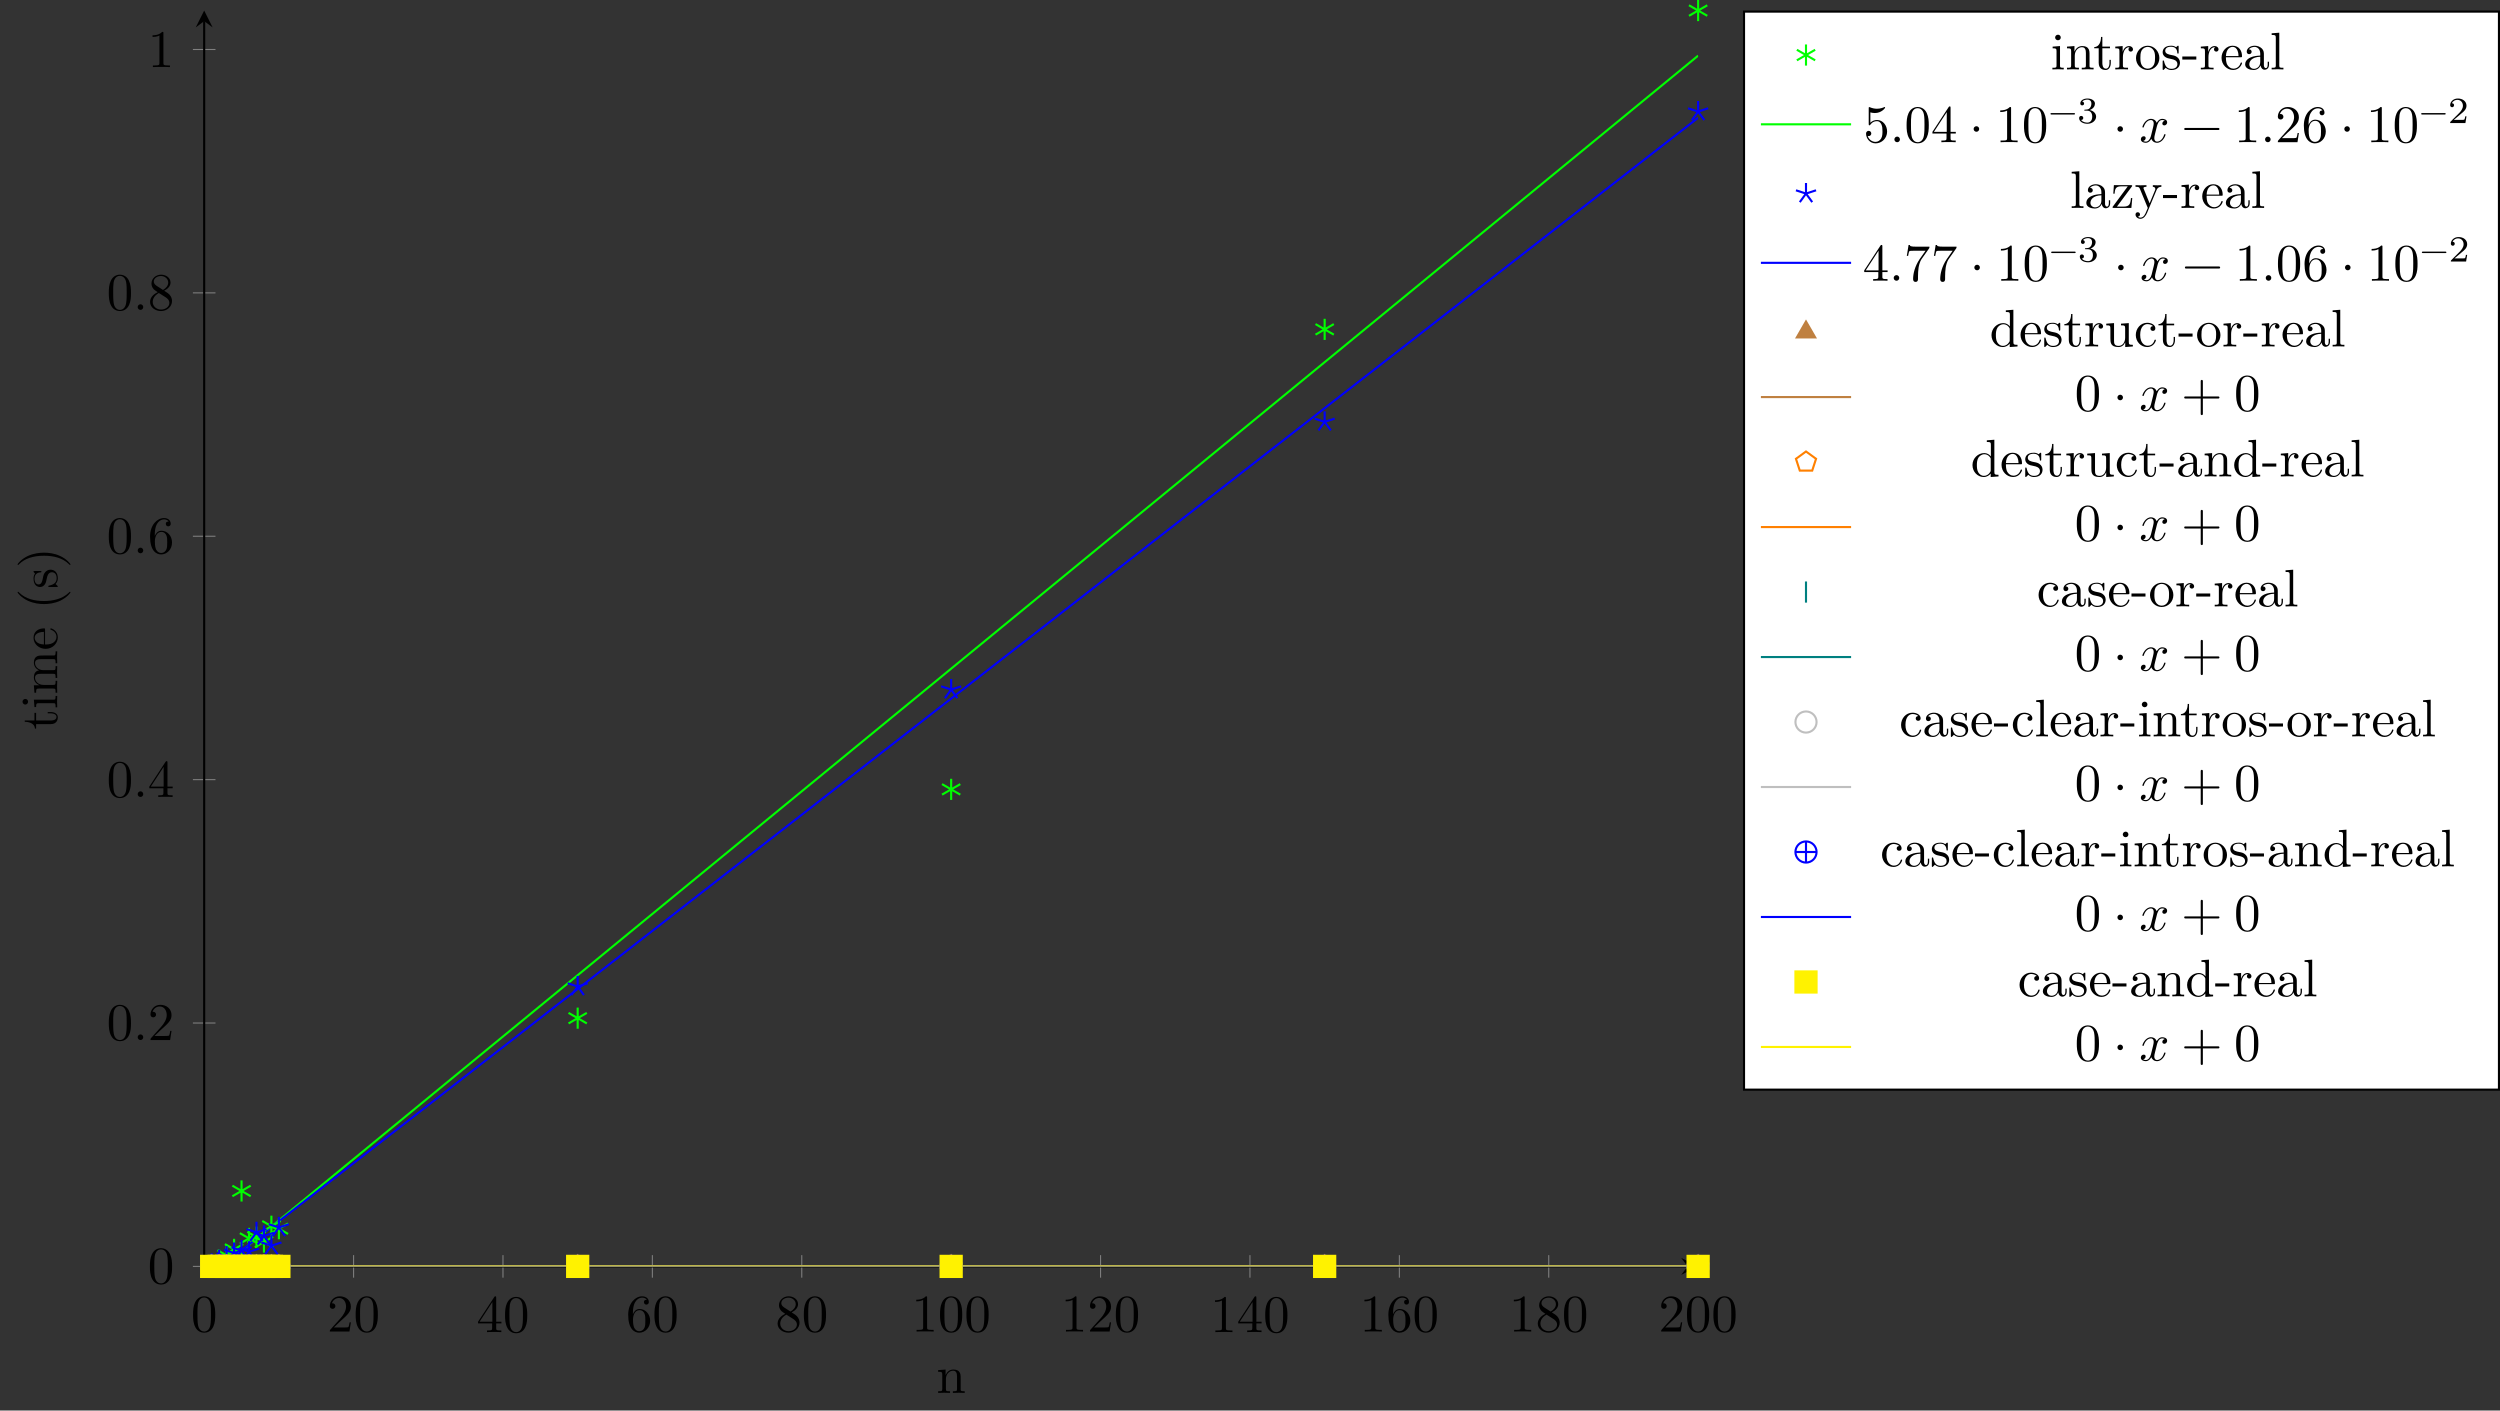 <?xml version="1.0" encoding="UTF-8"?>
<svg xmlns="http://www.w3.org/2000/svg" xmlns:xlink="http://www.w3.org/1999/xlink" width="471.394pt" height="265.964pt" viewBox="0 0 471.394 265.964" version="1.1">
<rect x="0" y="0" width="471.394" height="265.964" fill="#333333" stroke="none"/>
<defs>
<g>
<symbol overflow="visible" id="glyph0-0">
<path style="stroke:none;" d=""/>
</symbol>
<symbol overflow="visible" id="glyph0-1">
<path style="stroke:none;" d="M 4.578 -3.188 C 4.578 -3.984 4.531 -4.781 4.188 -5.516 C 3.734 -6.484 2.906 -6.641 2.5 -6.641 C 1.891 -6.641 1.172 -6.375 0.75 -5.453 C 0.438 -4.766 0.391 -3.984 0.391 -3.188 C 0.391 -2.438 0.422 -1.547 0.844 -0.781 C 1.266 0.016 2 0.219 2.484 0.219 C 3.016 0.219 3.781 0.016 4.219 -0.938 C 4.531 -1.625 4.578 -2.406 4.578 -3.188 Z M 3.766 -3.312 C 3.766 -2.562 3.766 -1.891 3.656 -1.25 C 3.5 -0.297 2.938 0 2.484 0 C 2.094 0 1.5 -0.25 1.328 -1.203 C 1.219 -1.797 1.219 -2.719 1.219 -3.312 C 1.219 -3.953 1.219 -4.609 1.297 -5.141 C 1.484 -6.328 2.234 -6.422 2.484 -6.422 C 2.812 -6.422 3.469 -6.234 3.656 -5.25 C 3.766 -4.688 3.766 -3.938 3.766 -3.312 Z M 3.766 -3.312 "/>
</symbol>
<symbol overflow="visible" id="glyph0-2">
<path style="stroke:none;" d="M 4.469 -1.734 L 4.234 -1.734 C 4.172 -1.438 4.109 -1 4 -0.844 C 3.938 -0.766 3.281 -0.766 3.062 -0.766 L 1.266 -0.766 L 2.328 -1.797 C 3.875 -3.172 4.469 -3.703 4.469 -4.703 C 4.469 -5.844 3.578 -6.641 2.359 -6.641 C 1.234 -6.641 0.5 -5.719 0.5 -4.828 C 0.5 -4.281 1 -4.281 1.031 -4.281 C 1.203 -4.281 1.547 -4.391 1.547 -4.812 C 1.547 -5.062 1.359 -5.328 1.016 -5.328 C 0.938 -5.328 0.922 -5.328 0.891 -5.312 C 1.109 -5.969 1.656 -6.328 2.234 -6.328 C 3.141 -6.328 3.562 -5.516 3.562 -4.703 C 3.562 -3.906 3.078 -3.125 2.516 -2.5 L 0.609 -0.375 C 0.5 -0.266 0.5 -0.234 0.5 0 L 4.203 0 Z M 4.469 -1.734 "/>
</symbol>
<symbol overflow="visible" id="glyph0-3">
<path style="stroke:none;" d="M 4.688 -1.641 L 4.688 -1.953 L 3.703 -1.953 L 3.703 -6.484 C 3.703 -6.688 3.703 -6.75 3.531 -6.75 C 3.453 -6.75 3.422 -6.75 3.344 -6.625 L 0.281 -1.953 L 0.281 -1.641 L 2.938 -1.641 L 2.938 -0.781 C 2.938 -0.422 2.906 -0.312 2.172 -0.312 L 1.969 -0.312 L 1.969 0 C 2.375 -0.031 2.891 -0.031 3.312 -0.031 C 3.734 -0.031 4.25 -0.031 4.672 0 L 4.672 -0.312 L 4.453 -0.312 C 3.719 -0.312 3.703 -0.422 3.703 -0.781 L 3.703 -1.641 Z M 2.984 -1.953 L 0.562 -1.953 L 2.984 -5.672 Z M 2.984 -1.953 "/>
</symbol>
<symbol overflow="visible" id="glyph0-4">
<path style="stroke:none;" d="M 4.562 -2.031 C 4.562 -3.297 3.672 -4.25 2.562 -4.25 C 1.891 -4.25 1.516 -3.75 1.312 -3.266 L 1.312 -3.516 C 1.312 -6.031 2.547 -6.391 3.062 -6.391 C 3.297 -6.391 3.719 -6.328 3.938 -5.984 C 3.781 -5.984 3.391 -5.984 3.391 -5.547 C 3.391 -5.234 3.625 -5.078 3.844 -5.078 C 4 -5.078 4.312 -5.172 4.312 -5.562 C 4.312 -6.156 3.875 -6.641 3.047 -6.641 C 1.766 -6.641 0.422 -5.359 0.422 -3.156 C 0.422 -0.484 1.578 0.219 2.5 0.219 C 3.609 0.219 4.562 -0.719 4.562 -2.031 Z M 3.656 -2.047 C 3.656 -1.562 3.656 -1.062 3.484 -0.703 C 3.188 -0.109 2.734 -0.062 2.5 -0.062 C 1.875 -0.062 1.578 -0.656 1.516 -0.812 C 1.328 -1.281 1.328 -2.078 1.328 -2.25 C 1.328 -3.031 1.656 -4.031 2.547 -4.031 C 2.719 -4.031 3.172 -4.031 3.484 -3.406 C 3.656 -3.047 3.656 -2.531 3.656 -2.047 Z M 3.656 -2.047 "/>
</symbol>
<symbol overflow="visible" id="glyph0-5">
<path style="stroke:none;" d="M 4.562 -1.672 C 4.562 -2.031 4.453 -2.484 4.062 -2.906 C 3.875 -3.109 3.719 -3.203 3.078 -3.609 C 3.797 -3.984 4.281 -4.5 4.281 -5.156 C 4.281 -6.078 3.406 -6.641 2.5 -6.641 C 1.5 -6.641 0.688 -5.906 0.688 -4.969 C 0.688 -4.797 0.703 -4.344 1.125 -3.875 C 1.234 -3.766 1.609 -3.516 1.859 -3.344 C 1.281 -3.047 0.422 -2.5 0.422 -1.5 C 0.422 -0.453 1.438 0.219 2.484 0.219 C 3.609 0.219 4.562 -0.609 4.562 -1.672 Z M 3.844 -5.156 C 3.844 -4.578 3.453 -4.109 2.859 -3.766 L 1.625 -4.562 C 1.172 -4.859 1.125 -5.188 1.125 -5.359 C 1.125 -5.969 1.781 -6.391 2.484 -6.391 C 3.203 -6.391 3.844 -5.875 3.844 -5.156 Z M 4.062 -1.312 C 4.062 -0.578 3.312 -0.062 2.5 -0.062 C 1.641 -0.062 0.922 -0.672 0.922 -1.5 C 0.922 -2.078 1.234 -2.719 2.078 -3.188 L 3.312 -2.406 C 3.594 -2.219 4.062 -1.922 4.062 -1.312 Z M 4.062 -1.312 "/>
</symbol>
<symbol overflow="visible" id="glyph0-6">
<path style="stroke:none;" d="M 4.172 0 L 4.172 -0.312 L 3.859 -0.312 C 2.953 -0.312 2.938 -0.422 2.938 -0.781 L 2.938 -6.375 C 2.938 -6.625 2.938 -6.641 2.703 -6.641 C 2.078 -6 1.203 -6 0.891 -6 L 0.891 -5.688 C 1.094 -5.688 1.672 -5.688 2.188 -5.953 L 2.188 -0.781 C 2.188 -0.422 2.156 -0.312 1.266 -0.312 L 0.953 -0.312 L 0.953 0 C 1.297 -0.031 2.156 -0.031 2.562 -0.031 C 2.953 -0.031 3.828 -0.031 4.172 0 Z M 4.172 0 "/>
</symbol>
<symbol overflow="visible" id="glyph0-7">
<path style="stroke:none;" d="M 1.906 -0.531 C 1.906 -0.812 1.672 -1.062 1.391 -1.062 C 1.094 -1.062 0.859 -0.812 0.859 -0.531 C 0.859 -0.234 1.094 0 1.391 0 C 1.672 0 1.906 -0.234 1.906 -0.531 Z M 1.906 -0.531 "/>
</symbol>
<symbol overflow="visible" id="glyph0-8">
<path style="stroke:none;" d="M 4.469 -2 C 4.469 -3.188 3.656 -4.188 2.578 -4.188 C 2.109 -4.188 1.672 -4.031 1.312 -3.672 L 1.312 -5.625 C 1.516 -5.562 1.844 -5.5 2.156 -5.5 C 3.391 -5.5 4.094 -6.406 4.094 -6.531 C 4.094 -6.594 4.062 -6.641 3.984 -6.641 C 3.984 -6.641 3.953 -6.641 3.906 -6.609 C 3.703 -6.516 3.219 -6.312 2.547 -6.312 C 2.156 -6.312 1.688 -6.391 1.219 -6.594 C 1.141 -6.625 1.109 -6.625 1.109 -6.625 C 1 -6.625 1 -6.547 1 -6.391 L 1 -3.438 C 1 -3.266 1 -3.188 1.141 -3.188 C 1.219 -3.188 1.234 -3.203 1.281 -3.266 C 1.391 -3.422 1.75 -3.969 2.562 -3.969 C 3.078 -3.969 3.328 -3.516 3.406 -3.328 C 3.562 -2.953 3.594 -2.578 3.594 -2.078 C 3.594 -1.719 3.594 -1.125 3.344 -0.703 C 3.109 -0.312 2.734 -0.062 2.281 -0.062 C 1.562 -0.062 0.984 -0.594 0.812 -1.172 C 0.844 -1.172 0.875 -1.156 0.984 -1.156 C 1.312 -1.156 1.484 -1.406 1.484 -1.641 C 1.484 -1.891 1.312 -2.141 0.984 -2.141 C 0.844 -2.141 0.5 -2.062 0.5 -1.609 C 0.5 -0.75 1.188 0.219 2.297 0.219 C 3.453 0.219 4.469 -0.734 4.469 -2 Z M 4.469 -2 "/>
</symbol>
<symbol overflow="visible" id="glyph0-9">
<path style="stroke:none;" d="M 1.906 -2.5 C 1.906 -2.781 1.672 -3.016 1.391 -3.016 C 1.094 -3.016 0.859 -2.781 0.859 -2.5 C 0.859 -2.203 1.094 -1.969 1.391 -1.969 C 1.672 -1.969 1.906 -2.203 1.906 -2.5 Z M 1.906 -2.5 "/>
</symbol>
<symbol overflow="visible" id="glyph0-10">
<path style="stroke:none;" d="M 5.25 -3.75 C 5.25 -4.266 4.672 -4.406 4.328 -4.406 C 3.75 -4.406 3.406 -3.875 3.281 -3.656 C 3.031 -4.312 2.5 -4.406 2.203 -4.406 C 1.172 -4.406 0.594 -3.125 0.594 -2.875 C 0.594 -2.766 0.719 -2.766 0.719 -2.766 C 0.797 -2.766 0.828 -2.797 0.844 -2.875 C 1.188 -3.938 1.844 -4.188 2.188 -4.188 C 2.375 -4.188 2.719 -4.094 2.719 -3.516 C 2.719 -3.203 2.547 -2.547 2.188 -1.141 C 2.031 -0.531 1.672 -0.109 1.234 -0.109 C 1.172 -0.109 0.953 -0.109 0.734 -0.234 C 0.984 -0.297 1.203 -0.5 1.203 -0.781 C 1.203 -1.047 0.984 -1.125 0.844 -1.125 C 0.531 -1.125 0.297 -0.875 0.297 -0.547 C 0.297 -0.094 0.781 0.109 1.219 0.109 C 1.891 0.109 2.25 -0.594 2.266 -0.641 C 2.391 -0.281 2.75 0.109 3.344 0.109 C 4.375 0.109 4.938 -1.172 4.938 -1.422 C 4.938 -1.531 4.859 -1.531 4.828 -1.531 C 4.734 -1.531 4.719 -1.484 4.688 -1.422 C 4.359 -0.344 3.688 -0.109 3.375 -0.109 C 2.984 -0.109 2.828 -0.422 2.828 -0.766 C 2.828 -0.984 2.875 -1.203 2.984 -1.641 L 3.328 -3.016 C 3.391 -3.266 3.625 -4.188 4.312 -4.188 C 4.359 -4.188 4.609 -4.188 4.812 -4.062 C 4.531 -4 4.344 -3.766 4.344 -3.516 C 4.344 -3.359 4.453 -3.172 4.719 -3.172 C 4.938 -3.172 5.25 -3.344 5.25 -3.75 Z M 5.25 -3.75 "/>
</symbol>
<symbol overflow="visible" id="glyph0-11">
<path style="stroke:none;" d="M 7.203 -2.5 C 7.203 -2.609 7.109 -2.688 7 -2.688 L 0.75 -2.688 C 0.641 -2.688 0.562 -2.609 0.562 -2.5 C 0.562 -2.375 0.641 -2.297 0.75 -2.297 L 7 -2.297 C 7.109 -2.297 7.203 -2.375 7.203 -2.5 Z M 7.203 -2.5 "/>
</symbol>
<symbol overflow="visible" id="glyph0-12">
<path style="stroke:none;" d="M 4.828 -6.422 L 2.406 -6.422 C 1.203 -6.422 1.172 -6.547 1.141 -6.734 L 0.891 -6.734 L 0.562 -4.688 L 0.812 -4.688 C 0.844 -4.844 0.922 -5.469 1.062 -5.594 C 1.125 -5.656 1.906 -5.656 2.031 -5.656 L 4.094 -5.656 L 2.984 -4.078 C 2.078 -2.734 1.75 -1.344 1.75 -0.328 C 1.75 -0.234 1.75 0.219 2.219 0.219 C 2.672 0.219 2.672 -0.234 2.672 -0.328 L 2.672 -0.844 C 2.672 -1.391 2.703 -1.938 2.781 -2.469 C 2.828 -2.703 2.953 -3.562 3.406 -4.172 L 4.75 -6.078 C 4.828 -6.188 4.828 -6.203 4.828 -6.422 Z M 4.828 -6.422 "/>
</symbol>
<symbol overflow="visible" id="glyph0-13">
<path style="stroke:none;" d="M 7.203 -2.5 C 7.203 -2.609 7.109 -2.688 7 -2.688 L 4.078 -2.688 L 4.078 -5.609 C 4.078 -5.719 3.984 -5.812 3.875 -5.812 C 3.766 -5.812 3.672 -5.719 3.672 -5.609 L 3.672 -2.688 L 0.75 -2.688 C 0.641 -2.688 0.562 -2.609 0.562 -2.5 C 0.562 -2.375 0.641 -2.297 0.75 -2.297 L 3.672 -2.297 L 3.672 0.625 C 3.672 0.734 3.766 0.828 3.875 0.828 C 3.984 0.828 4.078 0.734 4.078 0.625 L 4.078 -2.297 L 7 -2.297 C 7.109 -2.297 7.203 -2.375 7.203 -2.5 Z M 7.203 -2.5 "/>
</symbol>
<symbol overflow="visible" id="glyph1-0">
<path style="stroke:none;" d=""/>
</symbol>
<symbol overflow="visible" id="glyph1-1">
<path style="stroke:none;" d="M 5.328 0 L 5.328 -0.312 C 4.812 -0.312 4.562 -0.312 4.562 -0.609 L 4.562 -2.516 C 4.562 -3.375 4.562 -3.672 4.25 -4.031 C 4.109 -4.203 3.781 -4.406 3.203 -4.406 C 2.469 -4.406 2 -3.984 1.719 -3.359 L 1.719 -4.406 L 0.312 -4.297 L 0.312 -3.984 C 1.016 -3.984 1.094 -3.922 1.094 -3.422 L 1.094 -0.75 C 1.094 -0.312 0.984 -0.312 0.312 -0.312 L 0.312 0 L 1.453 -0.031 L 2.562 0 L 2.562 -0.312 C 1.891 -0.312 1.781 -0.312 1.781 -0.75 L 1.781 -2.594 C 1.781 -3.625 2.5 -4.188 3.125 -4.188 C 3.766 -4.188 3.875 -3.656 3.875 -3.078 L 3.875 -0.75 C 3.875 -0.312 3.766 -0.312 3.094 -0.312 L 3.094 0 L 4.219 -0.031 Z M 5.328 0 "/>
</symbol>
<symbol overflow="visible" id="glyph1-2">
<path style="stroke:none;" d="M 2.469 0 L 2.469 -0.312 C 1.797 -0.312 1.766 -0.359 1.766 -0.75 L 1.766 -4.406 L 0.375 -4.297 L 0.375 -3.984 C 1.016 -3.984 1.109 -3.922 1.109 -3.438 L 1.109 -0.75 C 1.109 -0.312 1 -0.312 0.328 -0.312 L 0.328 0 L 1.422 -0.031 C 1.781 -0.031 2.125 -0.016 2.469 0 Z M 1.906 -6.016 C 1.906 -6.297 1.688 -6.547 1.391 -6.547 C 1.047 -6.547 0.844 -6.266 0.844 -6.016 C 0.844 -5.75 1.078 -5.5 1.375 -5.5 C 1.719 -5.5 1.906 -5.766 1.906 -6.016 Z M 1.906 -6.016 "/>
</symbol>
<symbol overflow="visible" id="glyph1-3">
<path style="stroke:none;" d="M 3.312 -1.234 L 3.312 -1.797 L 3.062 -1.797 L 3.062 -1.25 C 3.062 -0.516 2.766 -0.141 2.391 -0.141 C 1.719 -0.141 1.719 -1.047 1.719 -1.219 L 1.719 -3.984 L 3.156 -3.984 L 3.156 -4.297 L 1.719 -4.297 L 1.719 -6.125 L 1.469 -6.125 C 1.469 -5.312 1.172 -4.25 0.188 -4.203 L 0.188 -3.984 L 1.031 -3.984 L 1.031 -1.234 C 1.031 -0.016 1.969 0.109 2.328 0.109 C 3.031 0.109 3.312 -0.594 3.312 -1.234 Z M 3.312 -1.234 "/>
</symbol>
<symbol overflow="visible" id="glyph1-4">
<path style="stroke:none;" d="M 3.625 -3.797 C 3.625 -4.109 3.312 -4.406 2.891 -4.406 C 2.156 -4.406 1.797 -3.734 1.672 -3.312 L 1.672 -4.406 L 0.281 -4.297 L 0.281 -3.984 C 0.984 -3.984 1.062 -3.922 1.062 -3.422 L 1.062 -0.75 C 1.062 -0.312 0.953 -0.312 0.281 -0.312 L 0.281 0 L 1.422 -0.031 C 1.812 -0.031 2.281 -0.031 2.688 0 L 2.688 -0.312 L 2.469 -0.312 C 1.734 -0.312 1.719 -0.422 1.719 -0.781 L 1.719 -2.312 C 1.719 -3.297 2.141 -4.188 2.891 -4.188 C 2.953 -4.188 2.984 -4.188 3 -4.172 C 2.969 -4.172 2.766 -4.047 2.766 -3.781 C 2.766 -3.516 2.984 -3.359 3.203 -3.359 C 3.375 -3.359 3.625 -3.484 3.625 -3.797 Z M 3.625 -3.797 "/>
</symbol>
<symbol overflow="visible" id="glyph1-5">
<path style="stroke:none;" d="M 4.688 -2.141 C 4.688 -3.406 3.703 -4.469 2.5 -4.469 C 1.25 -4.469 0.281 -3.375 0.281 -2.141 C 0.281 -0.844 1.312 0.109 2.484 0.109 C 3.688 0.109 4.688 -0.875 4.688 -2.141 Z M 3.875 -2.219 C 3.875 -1.859 3.875 -1.312 3.656 -0.875 C 3.422 -0.422 2.984 -0.141 2.5 -0.141 C 2.062 -0.141 1.625 -0.344 1.359 -0.812 C 1.109 -1.25 1.109 -1.859 1.109 -2.219 C 1.109 -2.609 1.109 -3.141 1.344 -3.578 C 1.609 -4.031 2.078 -4.25 2.484 -4.25 C 2.922 -4.25 3.344 -4.031 3.609 -3.594 C 3.875 -3.172 3.875 -2.594 3.875 -2.219 Z M 3.875 -2.219 "/>
</symbol>
<symbol overflow="visible" id="glyph1-6">
<path style="stroke:none;" d="M 3.594 -1.281 C 3.594 -1.797 3.297 -2.109 3.172 -2.219 C 2.844 -2.547 2.453 -2.625 2.031 -2.703 C 1.469 -2.812 0.812 -2.938 0.812 -3.516 C 0.812 -3.875 1.062 -4.281 1.922 -4.281 C 3.016 -4.281 3.078 -3.375 3.094 -3.078 C 3.094 -2.984 3.203 -2.984 3.203 -2.984 C 3.344 -2.984 3.344 -3.031 3.344 -3.219 L 3.344 -4.234 C 3.344 -4.391 3.344 -4.469 3.234 -4.469 C 3.188 -4.469 3.156 -4.469 3.031 -4.344 C 3 -4.312 2.906 -4.219 2.859 -4.188 C 2.484 -4.469 2.078 -4.469 1.922 -4.469 C 0.703 -4.469 0.328 -3.797 0.328 -3.234 C 0.328 -2.891 0.484 -2.609 0.75 -2.391 C 1.078 -2.141 1.359 -2.078 2.078 -1.938 C 2.297 -1.891 3.109 -1.734 3.109 -1.016 C 3.109 -0.516 2.766 -0.109 1.984 -0.109 C 1.141 -0.109 0.781 -0.672 0.594 -1.531 C 0.562 -1.656 0.562 -1.688 0.453 -1.688 C 0.328 -1.688 0.328 -1.625 0.328 -1.453 L 0.328 -0.125 C 0.328 0.047 0.328 0.109 0.438 0.109 C 0.484 0.109 0.5 0.094 0.688 -0.094 C 0.703 -0.109 0.703 -0.125 0.891 -0.312 C 1.328 0.094 1.781 0.109 1.984 0.109 C 3.125 0.109 3.594 -0.562 3.594 -1.281 Z M 3.594 -1.281 "/>
</symbol>
<symbol overflow="visible" id="glyph1-7">
<path style="stroke:none;" d="M 2.75 -1.859 L 2.75 -2.438 L 0.109 -2.438 L 0.109 -1.859 Z M 2.75 -1.859 "/>
</symbol>
<symbol overflow="visible" id="glyph1-8">
<path style="stroke:none;" d="M 4.141 -1.188 C 4.141 -1.281 4.062 -1.312 4 -1.312 C 3.922 -1.312 3.891 -1.25 3.875 -1.172 C 3.531 -0.141 2.625 -0.141 2.531 -0.141 C 2.031 -0.141 1.641 -0.438 1.406 -0.812 C 1.109 -1.281 1.109 -1.938 1.109 -2.297 L 3.891 -2.297 C 4.109 -2.297 4.141 -2.297 4.141 -2.516 C 4.141 -3.5 3.594 -4.469 2.359 -4.469 C 1.203 -4.469 0.281 -3.438 0.281 -2.188 C 0.281 -0.859 1.328 0.109 2.469 0.109 C 3.688 0.109 4.141 -1 4.141 -1.188 Z M 3.484 -2.516 L 1.109 -2.516 C 1.172 -4 2.016 -4.25 2.359 -4.25 C 3.375 -4.25 3.484 -2.906 3.484 -2.516 Z M 3.484 -2.516 "/>
</symbol>
<symbol overflow="visible" id="glyph1-9">
<path style="stroke:none;" d="M 4.812 -0.891 L 4.812 -1.453 L 4.562 -1.453 L 4.562 -0.891 C 4.562 -0.312 4.312 -0.25 4.203 -0.25 C 3.875 -0.25 3.844 -0.703 3.844 -0.75 L 3.844 -2.734 C 3.844 -3.156 3.844 -3.547 3.484 -3.922 C 3.094 -4.312 2.594 -4.469 2.109 -4.469 C 1.297 -4.469 0.609 -4 0.609 -3.344 C 0.609 -3.047 0.812 -2.875 1.062 -2.875 C 1.344 -2.875 1.531 -3.078 1.531 -3.328 C 1.531 -3.453 1.469 -3.781 1.016 -3.781 C 1.281 -4.141 1.781 -4.25 2.094 -4.25 C 2.578 -4.25 3.156 -3.859 3.156 -2.969 L 3.156 -2.609 C 2.641 -2.578 1.938 -2.547 1.312 -2.25 C 0.562 -1.906 0.312 -1.391 0.312 -0.953 C 0.312 -0.141 1.281 0.109 1.906 0.109 C 2.578 0.109 3.031 -0.297 3.219 -0.75 C 3.266 -0.359 3.531 0.062 4 0.062 C 4.203 0.062 4.812 -0.078 4.812 -0.891 Z M 3.156 -1.391 C 3.156 -0.453 2.438 -0.109 1.984 -0.109 C 1.5 -0.109 1.094 -0.453 1.094 -0.953 C 1.094 -1.5 1.5 -2.328 3.156 -2.391 Z M 3.156 -1.391 "/>
</symbol>
<symbol overflow="visible" id="glyph1-10">
<path style="stroke:none;" d="M 2.547 0 L 2.547 -0.312 C 1.875 -0.312 1.766 -0.312 1.766 -0.75 L 1.766 -6.922 L 0.328 -6.812 L 0.328 -6.5 C 1.031 -6.5 1.109 -6.438 1.109 -5.938 L 1.109 -0.75 C 1.109 -0.312 1 -0.312 0.328 -0.312 L 0.328 0 L 1.438 -0.031 Z M 2.547 0 "/>
</symbol>
<symbol overflow="visible" id="glyph1-11">
<path style="stroke:none;" d="M 4 -1.859 L 3.75 -1.859 C 3.656 -0.688 3.453 -0.25 2.297 -0.25 L 1.109 -0.25 L 3.891 -4 C 3.984 -4.109 3.984 -4.125 3.984 -4.172 C 3.984 -4.297 3.891 -4.297 3.719 -4.297 L 0.531 -4.297 L 0.422 -2.688 L 0.672 -2.688 C 0.734 -3.703 0.922 -4.078 2.016 -4.078 L 3.156 -4.078 L 0.375 -0.312 C 0.281 -0.203 0.281 -0.188 0.281 -0.141 C 0.281 0 0.344 0 0.531 0 L 3.828 0 Z M 4 -1.859 "/>
</symbol>
<symbol overflow="visible" id="glyph1-12">
<path style="stroke:none;" d="M 5.062 -3.984 L 5.062 -4.297 C 4.828 -4.281 4.547 -4.266 4.312 -4.266 L 3.453 -4.297 L 3.453 -3.984 C 3.766 -3.984 3.922 -3.812 3.922 -3.562 C 3.922 -3.453 3.906 -3.438 3.859 -3.312 L 2.844 -0.875 L 1.75 -3.547 C 1.703 -3.656 1.688 -3.688 1.688 -3.734 C 1.688 -3.984 2.047 -3.984 2.25 -3.984 L 2.25 -4.297 L 1.156 -4.266 C 0.891 -4.266 0.484 -4.281 0.188 -4.297 L 0.188 -3.984 C 0.672 -3.984 0.859 -3.984 1 -3.641 L 2.5 0 L 2.25 0.594 C 2.031 1.141 1.75 1.828 1.109 1.828 C 1.062 1.828 0.828 1.828 0.641 1.641 C 0.953 1.609 1.031 1.391 1.031 1.219 C 1.031 0.969 0.844 0.812 0.609 0.812 C 0.406 0.812 0.188 0.938 0.188 1.234 C 0.188 1.688 0.609 2.047 1.109 2.047 C 1.734 2.047 2.141 1.469 2.375 0.906 L 4.141 -3.344 C 4.391 -3.984 4.906 -3.984 5.062 -3.984 Z M 5.062 -3.984 "/>
</symbol>
<symbol overflow="visible" id="glyph1-13">
<path style="stroke:none;" d="M 5.25 0 L 5.25 -0.312 C 4.562 -0.312 4.469 -0.375 4.469 -0.875 L 4.469 -6.922 L 3.047 -6.812 L 3.047 -6.5 C 3.734 -6.5 3.812 -6.438 3.812 -5.938 L 3.812 -3.781 C 3.531 -4.141 3.094 -4.406 2.562 -4.406 C 1.391 -4.406 0.344 -3.422 0.344 -2.141 C 0.344 -0.875 1.312 0.109 2.453 0.109 C 3.094 0.109 3.531 -0.234 3.781 -0.547 L 3.781 0.109 Z M 3.781 -1.172 C 3.781 -1 3.781 -0.984 3.672 -0.812 C 3.375 -0.328 2.938 -0.109 2.5 -0.109 C 2.047 -0.109 1.688 -0.375 1.453 -0.75 C 1.203 -1.156 1.172 -1.719 1.172 -2.141 C 1.172 -2.5 1.188 -3.094 1.469 -3.547 C 1.688 -3.859 2.062 -4.188 2.609 -4.188 C 2.953 -4.188 3.375 -4.031 3.672 -3.594 C 3.781 -3.422 3.781 -3.406 3.781 -3.219 Z M 3.781 -1.172 "/>
</symbol>
<symbol overflow="visible" id="glyph1-14">
<path style="stroke:none;" d="M 5.328 0 L 5.328 -0.312 C 4.641 -0.312 4.562 -0.375 4.562 -0.875 L 4.562 -4.406 L 3.094 -4.297 L 3.094 -3.984 C 3.781 -3.984 3.875 -3.922 3.875 -3.422 L 3.875 -1.656 C 3.875 -0.781 3.391 -0.109 2.656 -0.109 C 1.828 -0.109 1.781 -0.578 1.781 -1.094 L 1.781 -4.406 L 0.312 -4.297 L 0.312 -3.984 C 1.094 -3.984 1.094 -3.953 1.094 -3.078 L 1.094 -1.578 C 1.094 -0.797 1.094 0.109 2.609 0.109 C 3.172 0.109 3.609 -0.172 3.891 -0.781 L 3.891 0.109 Z M 5.328 0 "/>
</symbol>
<symbol overflow="visible" id="glyph1-15">
<path style="stroke:none;" d="M 4.141 -1.188 C 4.141 -1.281 4.031 -1.281 4 -1.281 C 3.922 -1.281 3.891 -1.25 3.875 -1.188 C 3.594 -0.266 2.938 -0.141 2.578 -0.141 C 2.047 -0.141 1.172 -0.562 1.172 -2.172 C 1.172 -3.797 1.984 -4.219 2.516 -4.219 C 2.609 -4.219 3.234 -4.203 3.578 -3.844 C 3.172 -3.812 3.109 -3.516 3.109 -3.391 C 3.109 -3.125 3.297 -2.938 3.562 -2.938 C 3.828 -2.938 4.031 -3.094 4.031 -3.406 C 4.031 -4.078 3.266 -4.469 2.5 -4.469 C 1.25 -4.469 0.344 -3.391 0.344 -2.156 C 0.344 -0.875 1.328 0.109 2.484 0.109 C 3.812 0.109 4.141 -1.094 4.141 -1.188 Z M 4.141 -1.188 "/>
</symbol>
<symbol overflow="visible" id="glyph2-0">
<path style="stroke:none;" d=""/>
</symbol>
<symbol overflow="visible" id="glyph2-1">
<path style="stroke:none;" d="M -1.234 -3.312 L -1.797 -3.312 L -1.797 -3.062 L -1.25 -3.062 C -0.516 -3.062 -0.141 -2.766 -0.141 -2.391 C -0.141 -1.719 -1.047 -1.719 -1.219 -1.719 L -3.984 -1.719 L -3.984 -3.156 L -4.297 -3.156 L -4.297 -1.719 L -6.125 -1.719 L -6.125 -1.469 C -5.312 -1.469 -4.25 -1.172 -4.203 -0.188 L -3.984 -0.188 L -3.984 -1.031 L -1.234 -1.031 C -0.016 -1.031 0.109 -1.969 0.109 -2.328 C 0.109 -3.031 -0.594 -3.312 -1.234 -3.312 Z M -1.234 -3.312 "/>
</symbol>
<symbol overflow="visible" id="glyph2-2">
<path style="stroke:none;" d="M 0 -2.469 L -0.312 -2.469 C -0.312 -1.797 -0.359 -1.766 -0.75 -1.766 L -4.406 -1.766 L -4.297 -0.375 L -3.984 -0.375 C -3.984 -1.016 -3.922 -1.109 -3.438 -1.109 L -0.75 -1.109 C -0.312 -1.109 -0.312 -1 -0.312 -0.328 L 0 -0.328 L -0.031 -1.422 C -0.031 -1.781 -0.016 -2.125 0 -2.469 Z M -6.016 -1.906 C -6.297 -1.906 -6.547 -1.688 -6.547 -1.391 C -6.547 -1.047 -6.266 -0.844 -6.016 -0.844 C -5.75 -0.844 -5.5 -1.078 -5.5 -1.375 C -5.5 -1.719 -5.766 -1.906 -6.016 -1.906 Z M -6.016 -1.906 "/>
</symbol>
<symbol overflow="visible" id="glyph2-3">
<path style="stroke:none;" d="M 0 -8.109 L -0.312 -8.109 C -0.312 -7.594 -0.312 -7.344 -0.609 -7.328 L -2.516 -7.328 C -3.375 -7.328 -3.672 -7.328 -4.031 -7.016 C -4.203 -6.875 -4.406 -6.547 -4.406 -5.969 C -4.406 -5.141 -3.812 -4.688 -3.422 -4.531 C -4.297 -4.391 -4.406 -3.656 -4.406 -3.203 C -4.406 -2.469 -3.984 -2 -3.359 -1.719 L -4.406 -1.719 L -4.297 -0.312 L -3.984 -0.312 C -3.984 -1.016 -3.922 -1.094 -3.422 -1.094 L -0.75 -1.094 C -0.312 -1.094 -0.312 -0.984 -0.312 -0.312 L 0 -0.312 L -0.031 -1.453 L 0 -2.562 L -0.312 -2.562 C -0.312 -1.891 -0.312 -1.781 -0.75 -1.781 L -2.594 -1.781 C -3.625 -1.781 -4.188 -2.5 -4.188 -3.125 C -4.188 -3.766 -3.656 -3.875 -3.078 -3.875 L -0.75 -3.875 C -0.312 -3.875 -0.312 -3.766 -0.312 -3.094 L 0 -3.094 L -0.031 -4.219 L 0 -5.328 L -0.312 -5.328 C -0.312 -4.672 -0.312 -4.562 -0.75 -4.562 L -2.594 -4.562 C -3.625 -4.562 -4.188 -5.266 -4.188 -5.906 C -4.188 -6.531 -3.656 -6.641 -3.078 -6.641 L -0.75 -6.641 C -0.312 -6.641 -0.312 -6.531 -0.312 -5.859 L 0 -5.859 L -0.031 -6.984 Z M 0 -8.109 "/>
</symbol>
<symbol overflow="visible" id="glyph2-4">
<path style="stroke:none;" d="M -1.188 -4.141 C -1.281 -4.141 -1.312 -4.062 -1.312 -4 C -1.312 -3.922 -1.25 -3.891 -1.172 -3.875 C -0.141 -3.531 -0.141 -2.625 -0.141 -2.531 C -0.141 -2.031 -0.438 -1.641 -0.812 -1.406 C -1.281 -1.109 -1.938 -1.109 -2.297 -1.109 L -2.297 -3.891 C -2.297 -4.109 -2.297 -4.141 -2.516 -4.141 C -3.5 -4.141 -4.469 -3.594 -4.469 -2.359 C -4.469 -1.203 -3.438 -0.281 -2.188 -0.281 C -0.859 -0.281 0.109 -1.328 0.109 -2.469 C 0.109 -3.688 -1 -4.141 -1.188 -4.141 Z M -2.516 -3.484 L -2.516 -1.109 C -4 -1.172 -4.25 -2.016 -4.25 -2.359 C -4.25 -3.375 -2.906 -3.484 -2.516 -3.484 Z M -2.516 -3.484 "/>
</symbol>
<symbol overflow="visible" id="glyph2-5">
<path style="stroke:none;" d="M 2.391 -3.297 C 2.359 -3.297 2.344 -3.297 2.172 -3.125 C 0.922 -1.891 -0.969 -1.562 -2.5 -1.562 C -4.234 -1.562 -5.969 -1.938 -7.203 -3.172 C -7.328 -3.297 -7.344 -3.297 -7.375 -3.297 C -7.453 -3.297 -7.484 -3.266 -7.484 -3.203 C -7.484 -3.094 -6.797 -2.203 -5.531 -1.609 C -4.438 -1.109 -3.328 -0.984 -2.5 -0.984 C -1.719 -0.984 -0.516 -1.094 0.625 -1.641 C 1.844 -2.25 2.5 -3.094 2.5 -3.203 C 2.5 -3.266 2.469 -3.297 2.391 -3.297 Z M 2.391 -3.297 "/>
</symbol>
<symbol overflow="visible" id="glyph2-6">
<path style="stroke:none;" d="M -1.281 -3.594 C -1.797 -3.594 -2.109 -3.297 -2.219 -3.172 C -2.547 -2.844 -2.625 -2.453 -2.703 -2.031 C -2.812 -1.469 -2.938 -0.812 -3.516 -0.812 C -3.875 -0.812 -4.281 -1.062 -4.281 -1.922 C -4.281 -3.016 -3.375 -3.078 -3.078 -3.094 C -2.984 -3.094 -2.984 -3.203 -2.984 -3.203 C -2.984 -3.344 -3.031 -3.344 -3.219 -3.344 L -4.234 -3.344 C -4.391 -3.344 -4.469 -3.344 -4.469 -3.234 C -4.469 -3.188 -4.469 -3.156 -4.344 -3.031 C -4.312 -3 -4.219 -2.906 -4.188 -2.859 C -4.469 -2.484 -4.469 -2.078 -4.469 -1.922 C -4.469 -0.703 -3.797 -0.328 -3.234 -0.328 C -2.891 -0.328 -2.609 -0.484 -2.391 -0.75 C -2.141 -1.078 -2.078 -1.359 -1.938 -2.078 C -1.891 -2.297 -1.734 -3.109 -1.016 -3.109 C -0.516 -3.109 -0.109 -2.766 -0.109 -1.984 C -0.109 -1.141 -0.672 -0.781 -1.531 -0.594 C -1.656 -0.562 -1.688 -0.562 -1.688 -0.453 C -1.688 -0.328 -1.625 -0.328 -1.453 -0.328 L -0.125 -0.328 C 0.047 -0.328 0.109 -0.328 0.109 -0.438 C 0.109 -0.484 0.094 -0.5 -0.094 -0.688 C -0.109 -0.703 -0.125 -0.703 -0.312 -0.891 C 0.094 -1.328 0.109 -1.781 0.109 -1.984 C 0.109 -3.125 -0.562 -3.594 -1.281 -3.594 Z M -1.281 -3.594 "/>
</symbol>
<symbol overflow="visible" id="glyph2-7">
<path style="stroke:none;" d="M -2.5 -2.875 C -3.266 -2.875 -4.469 -2.766 -5.609 -2.219 C -6.828 -1.625 -7.484 -0.766 -7.484 -0.672 C -7.484 -0.609 -7.438 -0.562 -7.375 -0.562 C -7.344 -0.562 -7.328 -0.562 -7.141 -0.75 C -6.156 -1.734 -4.578 -2.297 -2.5 -2.297 C -0.781 -2.297 0.969 -1.938 2.219 -0.703 C 2.344 -0.562 2.359 -0.562 2.391 -0.562 C 2.453 -0.562 2.5 -0.609 2.5 -0.672 C 2.5 -0.766 1.812 -1.672 0.547 -2.25 C -0.547 -2.766 -1.656 -2.875 -2.5 -2.875 Z M -2.5 -2.875 "/>
</symbol>
<symbol overflow="visible" id="glyph3-0">
<path style="stroke:none;" d=""/>
</symbol>
<symbol overflow="visible" id="glyph3-1">
<path style="stroke:none;" d="M 5.031 -1.734 C 5.031 -1.812 4.969 -1.875 4.891 -1.875 L 0.531 -1.875 C 0.453 -1.875 0.391 -1.812 0.391 -1.734 C 0.391 -1.672 0.453 -1.609 0.531 -1.609 L 4.891 -1.609 C 4.969 -1.609 5.031 -1.672 5.031 -1.734 Z M 5.031 -1.734 "/>
</symbol>
<symbol overflow="visible" id="glyph3-2">
<path style="stroke:none;" d="M 3.578 -1.203 C 3.578 -1.75 3.141 -2.297 2.375 -2.453 C 3.094 -2.719 3.359 -3.234 3.359 -3.672 C 3.359 -4.219 2.734 -4.625 1.953 -4.625 C 1.188 -4.625 0.594 -4.25 0.594 -3.688 C 0.594 -3.453 0.75 -3.328 0.953 -3.328 C 1.172 -3.328 1.312 -3.484 1.312 -3.672 C 1.312 -3.875 1.172 -4.031 0.953 -4.047 C 1.203 -4.344 1.672 -4.422 1.938 -4.422 C 2.25 -4.422 2.688 -4.266 2.688 -3.672 C 2.688 -3.375 2.594 -3.047 2.406 -2.844 C 2.188 -2.578 1.984 -2.562 1.641 -2.531 C 1.469 -2.516 1.453 -2.516 1.422 -2.516 C 1.422 -2.516 1.344 -2.5 1.344 -2.422 C 1.344 -2.328 1.406 -2.328 1.531 -2.328 L 1.906 -2.328 C 2.453 -2.328 2.844 -1.953 2.844 -1.203 C 2.844 -0.344 2.328 -0.078 1.938 -0.078 C 1.656 -0.078 1.031 -0.156 0.75 -0.578 C 1.078 -0.578 1.156 -0.812 1.156 -0.969 C 1.156 -1.188 0.984 -1.344 0.766 -1.344 C 0.578 -1.344 0.375 -1.219 0.375 -0.938 C 0.375 -0.281 1.094 0.141 1.938 0.141 C 2.906 0.141 3.578 -0.516 3.578 -1.203 Z M 3.578 -1.203 "/>
</symbol>
<symbol overflow="visible" id="glyph3-3">
<path style="stroke:none;" d="M 3.516 -1.266 L 3.281 -1.266 C 3.266 -1.109 3.188 -0.703 3.094 -0.641 C 3.047 -0.594 2.516 -0.594 2.406 -0.594 L 1.125 -0.594 C 1.859 -1.234 2.109 -1.438 2.516 -1.766 C 3.031 -2.172 3.516 -2.609 3.516 -3.266 C 3.516 -4.109 2.781 -4.625 1.891 -4.625 C 1.031 -4.625 0.438 -4.016 0.438 -3.375 C 0.438 -3.031 0.734 -2.984 0.812 -2.984 C 0.969 -2.984 1.172 -3.109 1.172 -3.359 C 1.172 -3.484 1.125 -3.734 0.766 -3.734 C 0.984 -4.219 1.453 -4.375 1.781 -4.375 C 2.484 -4.375 2.844 -3.828 2.844 -3.266 C 2.844 -2.656 2.406 -2.188 2.188 -1.938 L 0.516 -0.266 C 0.438 -0.203 0.438 -0.188 0.438 0 L 3.312 0 Z M 3.516 -1.266 "/>
</symbol>
</g>
<clipPath id="clip1">
  <path d="M 38.5 4 L 320.195 4 L 320.195 238.789 L 38.5 238.789 Z M 38.5 4 "/>
</clipPath>
<clipPath id="clip2">
  <path d="M 38.5 16 L 320.195 16 L 320.195 238.789 L 38.5 238.789 Z M 38.5 16 "/>
</clipPath>
<clipPath id="clip3">
  <path d="M 39 238 L 320.195 238 L 320.195 238.789 L 39 238.789 Z M 39 238 "/>
</clipPath>
<clipPath id="clip4">
  <path d="M 328 2 L 471.395 2 L 471.395 206 L 328 206 Z M 328 2 "/>
</clipPath>
<clipPath id="clip5">
  <path d="M 328 1 L 471.395 1 L 471.395 206 L 328 206 Z M 328 1 "/>
</clipPath>
</defs>
<g id="surface1">
<path style="fill:none;stroke-width:0.199;stroke-linecap:butt;stroke-linejoin:miter;stroke:rgb(50%,50%,50%);stroke-opacity:1;stroke-miterlimit:10;" d="M -0.001 -2.124 L -0.001 2.126 M 28.171 -2.124 L 28.171 2.126 M 56.339 -2.124 L 56.339 2.126 M 84.507 -2.124 L 84.507 2.126 M 112.679 -2.124 L 112.679 2.126 M 140.847 -2.124 L 140.847 2.126 M 169.019 -2.124 L 169.019 2.126 M 197.186 -2.124 L 197.186 2.126 M 225.358 -2.124 L 225.358 2.126 M 253.526 -2.124 L 253.526 2.126 M 281.694 -2.124 L 281.694 2.126 " transform="matrix(1,0,0,-1,38.501,238.79)"/>
<path style="fill:none;stroke-width:0.199;stroke-linecap:butt;stroke-linejoin:miter;stroke:rgb(50%,50%,50%);stroke-opacity:1;stroke-miterlimit:10;" d="M -2.126 0.001 L 2.128 0.001 M -2.126 45.892 L 2.128 45.892 M -2.126 91.782 L 2.128 91.782 M -2.126 137.677 L 2.128 137.677 M -2.126 183.567 L 2.128 183.567 M -2.126 229.458 L 2.128 229.458 " transform="matrix(1,0,0,-1,38.501,238.79)"/>
<path style="fill:none;stroke-width:0.399;stroke-linecap:butt;stroke-linejoin:miter;stroke:rgb(0%,0%,0%);stroke-opacity:1;stroke-miterlimit:10;" d="M -0.001 0.001 L 279.702 0.001 " transform="matrix(1,0,0,-1,38.501,238.79)"/>
<path style=" stroke:none;fill-rule:nonzero;fill:rgb(0%,0%,0%);fill-opacity:1;" d="M 320.195 238.789 L 317.008 237.195 L 318.203 238.789 L 317.008 240.383 "/>
<path style="fill:none;stroke-width:0.399;stroke-linecap:butt;stroke-linejoin:miter;stroke:rgb(0%,0%,0%);stroke-opacity:1;stroke-miterlimit:10;" d="M -0.001 0.001 L -0.001 234.81 " transform="matrix(1,0,0,-1,38.501,238.79)"/>
<path style=" stroke:none;fill-rule:nonzero;fill:rgb(0%,0%,0%);fill-opacity:1;" d="M 38.5 1.988 L 36.906 5.176 L 38.5 3.98 L 40.094 5.176 "/>
<g style="fill:rgb(0%,0%,0%);fill-opacity:1;">
  <use xlink:href="#glyph0-1" x="36.011" y="251.071"/>
</g>
<g style="fill:rgb(0%,0%,0%);fill-opacity:1;">
  <use xlink:href="#glyph0-2" x="61.689" y="251.071"/>
  <use xlink:href="#glyph0-1" x="66.67" y="251.071"/>
</g>
<g style="fill:rgb(0%,0%,0%);fill-opacity:1;">
  <use xlink:href="#glyph0-3" x="89.858" y="251.181"/>
  <use xlink:href="#glyph0-1" x="94.839" y="251.181"/>
</g>
<g style="fill:rgb(0%,0%,0%);fill-opacity:1;">
  <use xlink:href="#glyph0-4" x="118.028" y="251.071"/>
  <use xlink:href="#glyph0-1" x="123.009" y="251.071"/>
</g>
<g style="fill:rgb(0%,0%,0%);fill-opacity:1;">
  <use xlink:href="#glyph0-5" x="146.197" y="251.071"/>
  <use xlink:href="#glyph0-1" x="151.178" y="251.071"/>
</g>
<g style="fill:rgb(0%,0%,0%);fill-opacity:1;">
  <use xlink:href="#glyph0-6" x="171.875" y="251.071"/>
  <use xlink:href="#glyph0-1" x="176.856" y="251.071"/>
  <use xlink:href="#glyph0-1" x="181.838" y="251.071"/>
</g>
<g style="fill:rgb(0%,0%,0%);fill-opacity:1;">
  <use xlink:href="#glyph0-6" x="200.045" y="251.071"/>
  <use xlink:href="#glyph0-2" x="205.026" y="251.071"/>
  <use xlink:href="#glyph0-1" x="210.008" y="251.071"/>
</g>
<g style="fill:rgb(0%,0%,0%);fill-opacity:1;">
  <use xlink:href="#glyph0-6" x="228.214" y="251.181"/>
  <use xlink:href="#glyph0-3" x="233.195" y="251.181"/>
  <use xlink:href="#glyph0-1" x="238.177" y="251.181"/>
</g>
<g style="fill:rgb(0%,0%,0%);fill-opacity:1;">
  <use xlink:href="#glyph0-6" x="256.383" y="251.071"/>
  <use xlink:href="#glyph0-4" x="261.364" y="251.071"/>
  <use xlink:href="#glyph0-1" x="266.346" y="251.071"/>
</g>
<g style="fill:rgb(0%,0%,0%);fill-opacity:1;">
  <use xlink:href="#glyph0-6" x="284.552" y="251.071"/>
  <use xlink:href="#glyph0-5" x="289.533" y="251.071"/>
  <use xlink:href="#glyph0-1" x="294.515" y="251.071"/>
</g>
<g style="fill:rgb(0%,0%,0%);fill-opacity:1;">
  <use xlink:href="#glyph0-2" x="312.721" y="251.071"/>
  <use xlink:href="#glyph0-1" x="317.702" y="251.071"/>
  <use xlink:href="#glyph0-1" x="322.684" y="251.071"/>
</g>
<g style="fill:rgb(0%,0%,0%);fill-opacity:1;">
  <use xlink:href="#glyph0-1" x="27.874" y="241.998"/>
</g>
<g style="fill:rgb(0%,0%,0%);fill-opacity:1;">
  <use xlink:href="#glyph0-1" x="20.123" y="196.107"/>
  <use xlink:href="#glyph0-7" x="25.104" y="196.107"/>
  <use xlink:href="#glyph0-2" x="27.874" y="196.107"/>
</g>
<g style="fill:rgb(0%,0%,0%);fill-opacity:1;">
  <use xlink:href="#glyph0-1" x="20.123" y="150.271"/>
  <use xlink:href="#glyph0-7" x="25.104" y="150.271"/>
  <use xlink:href="#glyph0-3" x="27.874" y="150.271"/>
</g>
<g style="fill:rgb(0%,0%,0%);fill-opacity:1;">
  <use xlink:href="#glyph0-1" x="20.123" y="104.325"/>
  <use xlink:href="#glyph0-7" x="25.104" y="104.325"/>
  <use xlink:href="#glyph0-4" x="27.874" y="104.325"/>
</g>
<g style="fill:rgb(0%,0%,0%);fill-opacity:1;">
  <use xlink:href="#glyph0-1" x="20.123" y="58.434"/>
  <use xlink:href="#glyph0-7" x="25.104" y="58.434"/>
  <use xlink:href="#glyph0-5" x="27.874" y="58.434"/>
</g>
<g style="fill:rgb(0%,0%,0%);fill-opacity:1;">
  <use xlink:href="#glyph0-6" x="27.874" y="12.652"/>
</g>
<g clip-path="url(#clip1)" clip-rule="nonzero">
<path style="fill:none;stroke-width:0.399;stroke-linecap:butt;stroke-linejoin:miter;stroke:rgb(0%,100%,0%);stroke-opacity:1;stroke-miterlimit:10;" d="M 1.409 -1.726 L 2.815 -0.569 L 5.636 1.743 L 7.042 2.899 L 8.452 4.056 L 9.858 5.212 L 11.269 6.368 L 12.675 7.52 L 14.085 8.677 L 70.425 54.911 L 140.847 112.708 L 211.272 170.501 L 281.694 228.294 " transform="matrix(1,0,0,-1,38.501,238.79)"/>
</g>
<g clip-path="url(#clip2)" clip-rule="nonzero">
<path style="fill:none;stroke-width:0.399;stroke-linecap:butt;stroke-linejoin:miter;stroke:rgb(0%,0%,100%);stroke-opacity:1;stroke-miterlimit:10;" d="M 1.409 -1.343 L 2.815 -0.249 L 4.226 0.845 L 5.636 1.942 L 7.042 3.036 L 8.452 4.13 L 9.858 5.228 L 11.269 6.321 L 12.675 7.419 L 14.085 8.513 L 70.425 52.317 L 140.847 107.071 L 211.272 161.829 L 281.694 216.583 " transform="matrix(1,0,0,-1,38.501,238.79)"/>
</g>
<g clip-path="url(#clip3)" clip-rule="nonzero">
<path style="fill:none;stroke-width:0.399;stroke-linecap:butt;stroke-linejoin:miter;stroke:rgb(75%,50%,25%);stroke-opacity:1;stroke-miterlimit:10;" d="M 1.409 0.001 L 281.694 0.001 " transform="matrix(1,0,0,-1,38.501,238.79)"/>
<path style="fill:none;stroke-width:0.399;stroke-linecap:butt;stroke-linejoin:miter;stroke:rgb(100%,50%,0%);stroke-opacity:1;stroke-miterlimit:10;" d="M 1.409 0.001 L 281.694 0.001 " transform="matrix(1,0,0,-1,38.501,238.79)"/>
<path style="fill:none;stroke-width:0.399;stroke-linecap:butt;stroke-linejoin:miter;stroke:rgb(0%,50%,50%);stroke-opacity:1;stroke-miterlimit:10;" d="M 1.409 0.001 L 281.694 0.001 " transform="matrix(1,0,0,-1,38.501,238.79)"/>
<path style="fill:none;stroke-width:0.399;stroke-linecap:butt;stroke-linejoin:miter;stroke:rgb(75%,75%,75%);stroke-opacity:1;stroke-miterlimit:10;" d="M 1.409 0.001 L 281.694 0.001 " transform="matrix(1,0,0,-1,38.501,238.79)"/>
<path style="fill:none;stroke-width:0.399;stroke-linecap:butt;stroke-linejoin:miter;stroke:rgb(0%,0%,100%);stroke-opacity:1;stroke-miterlimit:10;" d="M 1.409 0.001 L 281.694 0.001 " transform="matrix(1,0,0,-1,38.501,238.79)"/>
<path style="fill:none;stroke-width:0.399;stroke-linecap:butt;stroke-linejoin:miter;stroke:rgb(100%,94.899%,0%);stroke-opacity:1;stroke-miterlimit:10;" d="M 1.409 0.001 L 281.694 0.001 " transform="matrix(1,0,0,-1,38.501,238.79)"/>
</g>
<path style="fill:none;stroke-width:0.399;stroke-linecap:butt;stroke-linejoin:miter;stroke:rgb(0%,100%,0%);stroke-opacity:1;stroke-miterlimit:10;" d="M 1.409 -1.765 L 1.409 2.224 M 3.136 1.228 L -0.317 -0.769 M 3.136 -0.769 L -0.317 1.228 " transform="matrix(1,0,0,-1,38.501,238.79)"/>
<path style="fill:none;stroke-width:0.399;stroke-linecap:butt;stroke-linejoin:miter;stroke:rgb(0%,100%,0%);stroke-opacity:1;stroke-miterlimit:10;" d="M 2.815 -0.847 L 2.815 3.142 M 4.542 2.145 L 1.093 0.149 M 4.542 0.149 L 1.093 2.145 " transform="matrix(1,0,0,-1,38.501,238.79)"/>
<path style="fill:none;stroke-width:0.399;stroke-linecap:butt;stroke-linejoin:miter;stroke:rgb(0%,100%,0%);stroke-opacity:1;stroke-miterlimit:10;" d="M 4.226 0.071 L 4.226 4.06 M 5.952 3.06 L 2.499 1.067 M 5.952 1.067 L 2.499 3.06 " transform="matrix(1,0,0,-1,38.501,238.79)"/>
<path style="fill:none;stroke-width:0.399;stroke-linecap:butt;stroke-linejoin:miter;stroke:rgb(0%,100%,0%);stroke-opacity:1;stroke-miterlimit:10;" d="M 5.636 1.22 L 5.636 5.204 M 7.358 4.208 L 3.909 2.216 M 7.358 2.216 L 3.909 4.208 " transform="matrix(1,0,0,-1,38.501,238.79)"/>
<path style="fill:none;stroke-width:0.399;stroke-linecap:butt;stroke-linejoin:miter;stroke:rgb(0%,100%,0%);stroke-opacity:1;stroke-miterlimit:10;" d="M 7.042 12.235 L 7.042 16.22 M 8.769 15.224 L 5.315 13.231 M 8.769 13.231 L 5.315 15.224 " transform="matrix(1,0,0,-1,38.501,238.79)"/>
<path style="fill:none;stroke-width:0.399;stroke-linecap:butt;stroke-linejoin:miter;stroke:rgb(0%,100%,0%);stroke-opacity:1;stroke-miterlimit:10;" d="M 8.452 3.286 L 8.452 7.27 M 10.175 6.274 L 6.726 4.282 M 10.175 4.282 L 6.726 6.274 " transform="matrix(1,0,0,-1,38.501,238.79)"/>
<path style="fill:none;stroke-width:0.399;stroke-linecap:butt;stroke-linejoin:miter;stroke:rgb(0%,100%,0%);stroke-opacity:1;stroke-miterlimit:10;" d="M 9.858 3.513 L 9.858 7.501 M 11.585 6.505 L 8.132 4.513 M 11.585 4.513 L 8.132 6.505 " transform="matrix(1,0,0,-1,38.501,238.79)"/>
<path style="fill:none;stroke-width:0.399;stroke-linecap:butt;stroke-linejoin:miter;stroke:rgb(0%,100%,0%);stroke-opacity:1;stroke-miterlimit:10;" d="M 11.269 2.595 L 11.269 6.583 M 12.995 5.587 L 9.542 3.595 M 12.995 3.595 L 9.542 5.587 " transform="matrix(1,0,0,-1,38.501,238.79)"/>
<path style="fill:none;stroke-width:0.399;stroke-linecap:butt;stroke-linejoin:miter;stroke:rgb(0%,100%,0%);stroke-opacity:1;stroke-miterlimit:10;" d="M 12.675 5.579 L 12.675 9.563 M 14.401 8.567 L 10.952 6.575 M 14.401 6.575 L 10.952 8.567 " transform="matrix(1,0,0,-1,38.501,238.79)"/>
<path style="fill:none;stroke-width:0.399;stroke-linecap:butt;stroke-linejoin:miter;stroke:rgb(0%,100%,0%);stroke-opacity:1;stroke-miterlimit:10;" d="M 14.085 5.122 L 14.085 9.106 M 15.812 8.11 L 12.358 6.118 M 15.812 6.118 L 12.358 8.11 " transform="matrix(1,0,0,-1,38.501,238.79)"/>
<path style="fill:none;stroke-width:0.399;stroke-linecap:butt;stroke-linejoin:miter;stroke:rgb(0%,100%,0%);stroke-opacity:1;stroke-miterlimit:10;" d="M 70.425 44.817 L 70.425 48.802 M 72.151 47.806 L 68.698 45.813 M 72.151 45.813 L 68.698 47.806 " transform="matrix(1,0,0,-1,38.501,238.79)"/>
<path style="fill:none;stroke-width:0.399;stroke-linecap:butt;stroke-linejoin:miter;stroke:rgb(0%,100%,0%);stroke-opacity:1;stroke-miterlimit:10;" d="M 140.847 87.954 L 140.847 91.938 M 142.573 90.942 L 139.12 88.95 M 142.573 88.95 L 139.12 90.942 " transform="matrix(1,0,0,-1,38.501,238.79)"/>
<path style="fill:none;stroke-width:0.399;stroke-linecap:butt;stroke-linejoin:miter;stroke:rgb(0%,100%,0%);stroke-opacity:1;stroke-miterlimit:10;" d="M 211.272 174.692 L 211.272 178.677 M 212.999 177.681 L 209.546 175.688 M 212.999 175.688 L 209.546 177.681 " transform="matrix(1,0,0,-1,38.501,238.79)"/>
<path style="fill:none;stroke-width:0.399;stroke-linecap:butt;stroke-linejoin:miter;stroke:rgb(0%,100%,0%);stroke-opacity:1;stroke-miterlimit:10;" d="M 281.694 234.81 L 281.694 238.794 M 283.421 237.798 L 279.968 235.806 M 283.421 235.806 L 279.968 237.798 " transform="matrix(1,0,0,-1,38.501,238.79)"/>
<path style="fill:none;stroke-width:0.399;stroke-linecap:butt;stroke-linejoin:miter;stroke:rgb(0%,0%,100%);stroke-opacity:1;stroke-miterlimit:10;" d="M 1.409 0.458 L 1.409 2.45 M 1.409 0.458 L 3.304 1.075 M 1.409 0.458 L 2.581 -1.151 M 1.409 0.458 L 0.237 -1.151 M 1.409 0.458 L -0.485 1.075 " transform="matrix(1,0,0,-1,38.501,238.79)"/>
<path style="fill:none;stroke-width:0.399;stroke-linecap:butt;stroke-linejoin:miter;stroke:rgb(0%,0%,100%);stroke-opacity:1;stroke-miterlimit:10;" d="M 2.815 1.145 L 2.815 3.142 M 2.815 1.145 L 4.714 1.763 M 2.815 1.145 L 3.987 -0.464 M 2.815 1.145 L 1.647 -0.464 M 2.815 1.145 L 0.921 1.763 " transform="matrix(1,0,0,-1,38.501,238.79)"/>
<path style="fill:none;stroke-width:0.399;stroke-linecap:butt;stroke-linejoin:miter;stroke:rgb(0%,0%,100%);stroke-opacity:1;stroke-miterlimit:10;" d="M 4.226 1.837 L 4.226 3.829 M 4.226 1.837 L 6.12 2.45 M 4.226 1.837 L 5.397 0.224 M 4.226 1.837 L 3.054 0.224 M 4.226 1.837 L 2.331 2.45 " transform="matrix(1,0,0,-1,38.501,238.79)"/>
<path style="fill:none;stroke-width:0.399;stroke-linecap:butt;stroke-linejoin:miter;stroke:rgb(0%,0%,100%);stroke-opacity:1;stroke-miterlimit:10;" d="M 5.636 2.524 L 5.636 4.517 M 5.636 2.524 L 7.53 3.142 M 5.636 2.524 L 6.804 0.911 M 5.636 2.524 L 4.464 0.911 M 5.636 2.524 L 3.737 3.142 " transform="matrix(1,0,0,-1,38.501,238.79)"/>
<path style="fill:none;stroke-width:0.399;stroke-linecap:butt;stroke-linejoin:miter;stroke:rgb(0%,0%,100%);stroke-opacity:1;stroke-miterlimit:10;" d="M 7.042 2.981 L 7.042 4.974 M 7.042 2.981 L 8.937 3.599 M 7.042 2.981 L 8.214 1.372 M 7.042 2.981 L 5.87 1.372 M 7.042 2.981 L 5.147 3.599 " transform="matrix(1,0,0,-1,38.501,238.79)"/>
<path style="fill:none;stroke-width:0.399;stroke-linecap:butt;stroke-linejoin:miter;stroke:rgb(0%,0%,100%);stroke-opacity:1;stroke-miterlimit:10;" d="M 8.452 2.755 L 8.452 4.747 M 8.452 2.755 L 10.347 3.368 M 8.452 2.755 L 9.62 1.142 M 8.452 2.755 L 7.28 1.142 M 8.452 2.755 L 6.558 3.368 " transform="matrix(1,0,0,-1,38.501,238.79)"/>
<path style="fill:none;stroke-width:0.399;stroke-linecap:butt;stroke-linejoin:miter;stroke:rgb(0%,0%,100%);stroke-opacity:1;stroke-miterlimit:10;" d="M 9.858 6.427 L 9.858 8.419 M 9.858 6.427 L 11.753 7.04 M 9.858 6.427 L 11.03 4.813 M 9.858 6.427 L 8.687 4.813 M 9.858 6.427 L 7.964 7.04 " transform="matrix(1,0,0,-1,38.501,238.79)"/>
<path style="fill:none;stroke-width:0.399;stroke-linecap:butt;stroke-linejoin:miter;stroke:rgb(0%,0%,100%);stroke-opacity:1;stroke-miterlimit:10;" d="M 11.269 5.735 L 11.269 7.728 M 11.269 5.735 L 13.163 6.353 M 11.269 5.735 L 12.44 4.126 M 11.269 5.735 L 10.097 4.126 M 11.269 5.735 L 9.374 6.353 " transform="matrix(1,0,0,-1,38.501,238.79)"/>
<path style="fill:none;stroke-width:0.399;stroke-linecap:butt;stroke-linejoin:miter;stroke:rgb(0%,0%,100%);stroke-opacity:1;stroke-miterlimit:10;" d="M 12.675 3.899 L 12.675 5.892 M 12.675 3.899 L 14.573 4.517 M 12.675 3.899 L 13.847 2.29 M 12.675 3.899 L 11.507 2.29 M 12.675 3.899 L 10.78 4.517 " transform="matrix(1,0,0,-1,38.501,238.79)"/>
<path style="fill:none;stroke-width:0.399;stroke-linecap:butt;stroke-linejoin:miter;stroke:rgb(0%,0%,100%);stroke-opacity:1;stroke-miterlimit:10;" d="M 14.085 7.341 L 14.085 9.337 M 14.085 7.341 L 15.979 7.958 M 14.085 7.341 L 15.257 5.731 M 14.085 7.341 L 12.913 5.731 M 14.085 7.341 L 12.19 7.958 " transform="matrix(1,0,0,-1,38.501,238.79)"/>
<path style="fill:none;stroke-width:0.399;stroke-linecap:butt;stroke-linejoin:miter;stroke:rgb(0%,0%,100%);stroke-opacity:1;stroke-miterlimit:10;" d="M 70.425 52.774 L 70.425 54.767 M 70.425 52.774 L 72.319 53.392 M 70.425 52.774 L 71.597 51.165 M 70.425 52.774 L 69.253 51.165 M 70.425 52.774 L 68.53 53.392 " transform="matrix(1,0,0,-1,38.501,238.79)"/>
<path style="fill:none;stroke-width:0.399;stroke-linecap:butt;stroke-linejoin:miter;stroke:rgb(0%,0%,100%);stroke-opacity:1;stroke-miterlimit:10;" d="M 140.847 108.763 L 140.847 110.755 M 140.847 108.763 L 142.741 109.38 M 140.847 108.763 L 142.019 107.149 M 140.847 108.763 L 139.675 107.149 M 140.847 108.763 L 138.952 109.38 " transform="matrix(1,0,0,-1,38.501,238.79)"/>
<path style="fill:none;stroke-width:0.399;stroke-linecap:butt;stroke-linejoin:miter;stroke:rgb(0%,0%,100%);stroke-opacity:1;stroke-miterlimit:10;" d="M 211.272 159.243 L 211.272 161.235 M 211.272 159.243 L 213.167 159.86 M 211.272 159.243 L 212.444 157.634 M 211.272 159.243 L 210.101 157.634 M 211.272 159.243 L 209.378 159.86 " transform="matrix(1,0,0,-1,38.501,238.79)"/>
<path style="fill:none;stroke-width:0.399;stroke-linecap:butt;stroke-linejoin:miter;stroke:rgb(0%,0%,100%);stroke-opacity:1;stroke-miterlimit:10;" d="M 281.694 217.755 L 281.694 219.747 M 281.694 217.755 L 283.589 218.372 M 281.694 217.755 L 282.866 216.145 M 281.694 217.755 L 280.522 216.145 M 281.694 217.755 L 279.8 218.372 " transform="matrix(1,0,0,-1,38.501,238.79)"/>
<path style="fill-rule:nonzero;fill:rgb(75%,50%,25%);fill-opacity:1;stroke-width:0.399;stroke-linecap:butt;stroke-linejoin:miter;stroke:rgb(75%,50%,25%);stroke-opacity:1;stroke-miterlimit:10;" d="M 1.409 1.993 L 3.136 -0.995 L -0.317 -0.995 Z M 1.409 1.993 " transform="matrix(1,0,0,-1,38.501,238.79)"/>
<path style="fill-rule:nonzero;fill:rgb(75%,50%,25%);fill-opacity:1;stroke-width:0.399;stroke-linecap:butt;stroke-linejoin:miter;stroke:rgb(75%,50%,25%);stroke-opacity:1;stroke-miterlimit:10;" d="M 2.815 1.993 L 4.542 -0.995 L 1.093 -0.995 Z M 2.815 1.993 " transform="matrix(1,0,0,-1,38.501,238.79)"/>
<path style="fill-rule:nonzero;fill:rgb(75%,50%,25%);fill-opacity:1;stroke-width:0.399;stroke-linecap:butt;stroke-linejoin:miter;stroke:rgb(75%,50%,25%);stroke-opacity:1;stroke-miterlimit:10;" d="M 4.226 1.993 L 5.952 -0.995 L 2.499 -0.995 Z M 4.226 1.993 " transform="matrix(1,0,0,-1,38.501,238.79)"/>
<path style="fill-rule:nonzero;fill:rgb(75%,50%,25%);fill-opacity:1;stroke-width:0.399;stroke-linecap:butt;stroke-linejoin:miter;stroke:rgb(75%,50%,25%);stroke-opacity:1;stroke-miterlimit:10;" d="M 5.636 1.993 L 7.358 -0.995 L 3.909 -0.995 Z M 5.636 1.993 " transform="matrix(1,0,0,-1,38.501,238.79)"/>
<path style="fill-rule:nonzero;fill:rgb(75%,50%,25%);fill-opacity:1;stroke-width:0.399;stroke-linecap:butt;stroke-linejoin:miter;stroke:rgb(75%,50%,25%);stroke-opacity:1;stroke-miterlimit:10;" d="M 7.042 1.993 L 8.769 -0.995 L 5.315 -0.995 Z M 7.042 1.993 " transform="matrix(1,0,0,-1,38.501,238.79)"/>
<path style="fill-rule:nonzero;fill:rgb(75%,50%,25%);fill-opacity:1;stroke-width:0.399;stroke-linecap:butt;stroke-linejoin:miter;stroke:rgb(75%,50%,25%);stroke-opacity:1;stroke-miterlimit:10;" d="M 8.452 1.993 L 10.175 -0.995 L 6.726 -0.995 Z M 8.452 1.993 " transform="matrix(1,0,0,-1,38.501,238.79)"/>
<path style="fill-rule:nonzero;fill:rgb(75%,50%,25%);fill-opacity:1;stroke-width:0.399;stroke-linecap:butt;stroke-linejoin:miter;stroke:rgb(75%,50%,25%);stroke-opacity:1;stroke-miterlimit:10;" d="M 9.858 1.993 L 11.585 -0.995 L 8.132 -0.995 Z M 9.858 1.993 " transform="matrix(1,0,0,-1,38.501,238.79)"/>
<path style="fill-rule:nonzero;fill:rgb(75%,50%,25%);fill-opacity:1;stroke-width:0.399;stroke-linecap:butt;stroke-linejoin:miter;stroke:rgb(75%,50%,25%);stroke-opacity:1;stroke-miterlimit:10;" d="M 11.269 1.993 L 12.995 -0.995 L 9.542 -0.995 Z M 11.269 1.993 " transform="matrix(1,0,0,-1,38.501,238.79)"/>
<path style="fill-rule:nonzero;fill:rgb(75%,50%,25%);fill-opacity:1;stroke-width:0.399;stroke-linecap:butt;stroke-linejoin:miter;stroke:rgb(75%,50%,25%);stroke-opacity:1;stroke-miterlimit:10;" d="M 12.675 1.993 L 14.401 -0.995 L 10.952 -0.995 Z M 12.675 1.993 " transform="matrix(1,0,0,-1,38.501,238.79)"/>
<path style="fill-rule:nonzero;fill:rgb(75%,50%,25%);fill-opacity:1;stroke-width:0.399;stroke-linecap:butt;stroke-linejoin:miter;stroke:rgb(75%,50%,25%);stroke-opacity:1;stroke-miterlimit:10;" d="M 14.085 1.993 L 15.812 -0.995 L 12.358 -0.995 Z M 14.085 1.993 " transform="matrix(1,0,0,-1,38.501,238.79)"/>
<path style="fill-rule:nonzero;fill:rgb(75%,50%,25%);fill-opacity:1;stroke-width:0.399;stroke-linecap:butt;stroke-linejoin:miter;stroke:rgb(75%,50%,25%);stroke-opacity:1;stroke-miterlimit:10;" d="M 70.425 1.993 L 72.151 -0.995 L 68.698 -0.995 Z M 70.425 1.993 " transform="matrix(1,0,0,-1,38.501,238.79)"/>
<path style="fill-rule:nonzero;fill:rgb(75%,50%,25%);fill-opacity:1;stroke-width:0.399;stroke-linecap:butt;stroke-linejoin:miter;stroke:rgb(75%,50%,25%);stroke-opacity:1;stroke-miterlimit:10;" d="M 140.847 1.993 L 142.573 -0.995 L 139.12 -0.995 Z M 140.847 1.993 " transform="matrix(1,0,0,-1,38.501,238.79)"/>
<path style="fill-rule:nonzero;fill:rgb(75%,50%,25%);fill-opacity:1;stroke-width:0.399;stroke-linecap:butt;stroke-linejoin:miter;stroke:rgb(75%,50%,25%);stroke-opacity:1;stroke-miterlimit:10;" d="M 211.272 1.993 L 212.999 -0.995 L 209.546 -0.995 Z M 211.272 1.993 " transform="matrix(1,0,0,-1,38.501,238.79)"/>
<path style="fill-rule:nonzero;fill:rgb(75%,50%,25%);fill-opacity:1;stroke-width:0.399;stroke-linecap:butt;stroke-linejoin:miter;stroke:rgb(75%,50%,25%);stroke-opacity:1;stroke-miterlimit:10;" d="M 281.694 1.993 L 283.421 -0.995 L 279.968 -0.995 Z M 281.694 1.993 " transform="matrix(1,0,0,-1,38.501,238.79)"/>
<path style="fill:none;stroke-width:0.399;stroke-linecap:butt;stroke-linejoin:miter;stroke:rgb(100%,50%,0%);stroke-opacity:1;stroke-miterlimit:10;" d="M 1.409 1.993 L 3.304 0.614 L 2.581 -1.612 L 0.237 -1.612 L -0.485 0.614 Z M 1.409 1.993 " transform="matrix(1,0,0,-1,38.501,238.79)"/>
<path style="fill:none;stroke-width:0.399;stroke-linecap:butt;stroke-linejoin:miter;stroke:rgb(100%,50%,0%);stroke-opacity:1;stroke-miterlimit:10;" d="M 2.815 1.993 L 4.714 0.614 L 3.987 -1.612 L 1.647 -1.612 L 0.921 0.614 Z M 2.815 1.993 " transform="matrix(1,0,0,-1,38.501,238.79)"/>
<path style="fill:none;stroke-width:0.399;stroke-linecap:butt;stroke-linejoin:miter;stroke:rgb(100%,50%,0%);stroke-opacity:1;stroke-miterlimit:10;" d="M 4.226 1.993 L 6.12 0.614 L 5.397 -1.612 L 3.054 -1.612 L 2.331 0.614 Z M 4.226 1.993 " transform="matrix(1,0,0,-1,38.501,238.79)"/>
<path style="fill:none;stroke-width:0.399;stroke-linecap:butt;stroke-linejoin:miter;stroke:rgb(100%,50%,0%);stroke-opacity:1;stroke-miterlimit:10;" d="M 5.636 1.993 L 7.53 0.614 L 6.804 -1.612 L 4.464 -1.612 L 3.737 0.614 Z M 5.636 1.993 " transform="matrix(1,0,0,-1,38.501,238.79)"/>
<path style="fill:none;stroke-width:0.399;stroke-linecap:butt;stroke-linejoin:miter;stroke:rgb(100%,50%,0%);stroke-opacity:1;stroke-miterlimit:10;" d="M 7.042 1.993 L 8.937 0.614 L 8.214 -1.612 L 5.87 -1.612 L 5.147 0.614 Z M 7.042 1.993 " transform="matrix(1,0,0,-1,38.501,238.79)"/>
<path style="fill:none;stroke-width:0.399;stroke-linecap:butt;stroke-linejoin:miter;stroke:rgb(100%,50%,0%);stroke-opacity:1;stroke-miterlimit:10;" d="M 8.452 1.993 L 10.347 0.614 L 9.62 -1.612 L 7.28 -1.612 L 6.558 0.614 Z M 8.452 1.993 " transform="matrix(1,0,0,-1,38.501,238.79)"/>
<path style="fill:none;stroke-width:0.399;stroke-linecap:butt;stroke-linejoin:miter;stroke:rgb(100%,50%,0%);stroke-opacity:1;stroke-miterlimit:10;" d="M 9.858 1.993 L 11.753 0.614 L 11.03 -1.612 L 8.687 -1.612 L 7.964 0.614 Z M 9.858 1.993 " transform="matrix(1,0,0,-1,38.501,238.79)"/>
<path style="fill:none;stroke-width:0.399;stroke-linecap:butt;stroke-linejoin:miter;stroke:rgb(100%,50%,0%);stroke-opacity:1;stroke-miterlimit:10;" d="M 11.269 1.993 L 13.163 0.614 L 12.44 -1.612 L 10.097 -1.612 L 9.374 0.614 Z M 11.269 1.993 " transform="matrix(1,0,0,-1,38.501,238.79)"/>
<path style="fill:none;stroke-width:0.399;stroke-linecap:butt;stroke-linejoin:miter;stroke:rgb(100%,50%,0%);stroke-opacity:1;stroke-miterlimit:10;" d="M 12.675 1.993 L 14.573 0.614 L 13.847 -1.612 L 11.507 -1.612 L 10.78 0.614 Z M 12.675 1.993 " transform="matrix(1,0,0,-1,38.501,238.79)"/>
<path style="fill:none;stroke-width:0.399;stroke-linecap:butt;stroke-linejoin:miter;stroke:rgb(100%,50%,0%);stroke-opacity:1;stroke-miterlimit:10;" d="M 14.085 1.993 L 15.979 0.614 L 15.257 -1.612 L 12.913 -1.612 L 12.19 0.614 Z M 14.085 1.993 " transform="matrix(1,0,0,-1,38.501,238.79)"/>
<path style="fill:none;stroke-width:0.399;stroke-linecap:butt;stroke-linejoin:miter;stroke:rgb(100%,50%,0%);stroke-opacity:1;stroke-miterlimit:10;" d="M 70.425 1.993 L 72.319 0.614 L 71.597 -1.612 L 69.253 -1.612 L 68.53 0.614 Z M 70.425 1.993 " transform="matrix(1,0,0,-1,38.501,238.79)"/>
<path style="fill:none;stroke-width:0.399;stroke-linecap:butt;stroke-linejoin:miter;stroke:rgb(100%,50%,0%);stroke-opacity:1;stroke-miterlimit:10;" d="M 140.847 1.993 L 142.741 0.614 L 142.019 -1.612 L 139.675 -1.612 L 138.952 0.614 Z M 140.847 1.993 " transform="matrix(1,0,0,-1,38.501,238.79)"/>
<path style="fill:none;stroke-width:0.399;stroke-linecap:butt;stroke-linejoin:miter;stroke:rgb(100%,50%,0%);stroke-opacity:1;stroke-miterlimit:10;" d="M 211.272 1.993 L 213.167 0.614 L 212.444 -1.612 L 210.101 -1.612 L 209.378 0.614 Z M 211.272 1.993 " transform="matrix(1,0,0,-1,38.501,238.79)"/>
<path style="fill:none;stroke-width:0.399;stroke-linecap:butt;stroke-linejoin:miter;stroke:rgb(100%,50%,0%);stroke-opacity:1;stroke-miterlimit:10;" d="M 281.694 1.993 L 283.589 0.614 L 282.866 -1.612 L 280.522 -1.612 L 279.8 0.614 Z M 281.694 1.993 " transform="matrix(1,0,0,-1,38.501,238.79)"/>
<path style="fill:none;stroke-width:0.399;stroke-linecap:butt;stroke-linejoin:miter;stroke:rgb(0%,50%,50%);stroke-opacity:1;stroke-miterlimit:10;" d="M 1.409 1.993 L 1.409 -1.991 " transform="matrix(1,0,0,-1,38.501,238.79)"/>
<path style="fill:none;stroke-width:0.399;stroke-linecap:butt;stroke-linejoin:miter;stroke:rgb(0%,50%,50%);stroke-opacity:1;stroke-miterlimit:10;" d="M 2.815 1.993 L 2.815 -1.991 " transform="matrix(1,0,0,-1,38.501,238.79)"/>
<path style="fill:none;stroke-width:0.399;stroke-linecap:butt;stroke-linejoin:miter;stroke:rgb(0%,50%,50%);stroke-opacity:1;stroke-miterlimit:10;" d="M 4.226 1.993 L 4.226 -1.991 " transform="matrix(1,0,0,-1,38.501,238.79)"/>
<path style="fill:none;stroke-width:0.399;stroke-linecap:butt;stroke-linejoin:miter;stroke:rgb(0%,50%,50%);stroke-opacity:1;stroke-miterlimit:10;" d="M 5.636 1.993 L 5.636 -1.991 " transform="matrix(1,0,0,-1,38.501,238.79)"/>
<path style="fill:none;stroke-width:0.399;stroke-linecap:butt;stroke-linejoin:miter;stroke:rgb(0%,50%,50%);stroke-opacity:1;stroke-miterlimit:10;" d="M 7.042 1.993 L 7.042 -1.991 " transform="matrix(1,0,0,-1,38.501,238.79)"/>
<path style="fill:none;stroke-width:0.399;stroke-linecap:butt;stroke-linejoin:miter;stroke:rgb(0%,50%,50%);stroke-opacity:1;stroke-miterlimit:10;" d="M 8.452 1.993 L 8.452 -1.991 " transform="matrix(1,0,0,-1,38.501,238.79)"/>
<path style="fill:none;stroke-width:0.399;stroke-linecap:butt;stroke-linejoin:miter;stroke:rgb(0%,50%,50%);stroke-opacity:1;stroke-miterlimit:10;" d="M 9.858 1.993 L 9.858 -1.991 " transform="matrix(1,0,0,-1,38.501,238.79)"/>
<path style="fill:none;stroke-width:0.399;stroke-linecap:butt;stroke-linejoin:miter;stroke:rgb(0%,50%,50%);stroke-opacity:1;stroke-miterlimit:10;" d="M 11.269 1.993 L 11.269 -1.991 " transform="matrix(1,0,0,-1,38.501,238.79)"/>
<path style="fill:none;stroke-width:0.399;stroke-linecap:butt;stroke-linejoin:miter;stroke:rgb(0%,50%,50%);stroke-opacity:1;stroke-miterlimit:10;" d="M 12.675 1.993 L 12.675 -1.991 " transform="matrix(1,0,0,-1,38.501,238.79)"/>
<path style="fill:none;stroke-width:0.399;stroke-linecap:butt;stroke-linejoin:miter;stroke:rgb(0%,50%,50%);stroke-opacity:1;stroke-miterlimit:10;" d="M 14.085 1.993 L 14.085 -1.991 " transform="matrix(1,0,0,-1,38.501,238.79)"/>
<path style="fill:none;stroke-width:0.399;stroke-linecap:butt;stroke-linejoin:miter;stroke:rgb(0%,50%,50%);stroke-opacity:1;stroke-miterlimit:10;" d="M 70.425 1.993 L 70.425 -1.991 " transform="matrix(1,0,0,-1,38.501,238.79)"/>
<path style="fill:none;stroke-width:0.399;stroke-linecap:butt;stroke-linejoin:miter;stroke:rgb(0%,50%,50%);stroke-opacity:1;stroke-miterlimit:10;" d="M 140.847 1.993 L 140.847 -1.991 " transform="matrix(1,0,0,-1,38.501,238.79)"/>
<path style="fill:none;stroke-width:0.399;stroke-linecap:butt;stroke-linejoin:miter;stroke:rgb(0%,50%,50%);stroke-opacity:1;stroke-miterlimit:10;" d="M 211.272 1.993 L 211.272 -1.991 " transform="matrix(1,0,0,-1,38.501,238.79)"/>
<path style="fill:none;stroke-width:0.399;stroke-linecap:butt;stroke-linejoin:miter;stroke:rgb(0%,50%,50%);stroke-opacity:1;stroke-miterlimit:10;" d="M 281.694 1.993 L 281.694 -1.991 " transform="matrix(1,0,0,-1,38.501,238.79)"/>
<path style="fill:none;stroke-width:0.399;stroke-linecap:butt;stroke-linejoin:miter;stroke:rgb(75%,75%,75%);stroke-opacity:1;stroke-miterlimit:10;" d="M 3.401 0.001 C 3.401 1.099 2.511 1.993 1.409 1.993 C 0.308 1.993 -0.583 1.099 -0.583 0.001 C -0.583 -1.101 0.308 -1.991 1.409 -1.991 C 2.511 -1.991 3.401 -1.101 3.401 0.001 Z M 3.401 0.001 " transform="matrix(1,0,0,-1,38.501,238.79)"/>
<path style="fill:none;stroke-width:0.399;stroke-linecap:butt;stroke-linejoin:miter;stroke:rgb(75%,75%,75%);stroke-opacity:1;stroke-miterlimit:10;" d="M 4.808 0.001 C 4.808 1.099 3.917 1.993 2.815 1.993 C 1.718 1.993 0.823 1.099 0.823 0.001 C 0.823 -1.101 1.718 -1.991 2.815 -1.991 C 3.917 -1.991 4.808 -1.101 4.808 0.001 Z M 4.808 0.001 " transform="matrix(1,0,0,-1,38.501,238.79)"/>
<path style="fill:none;stroke-width:0.399;stroke-linecap:butt;stroke-linejoin:miter;stroke:rgb(75%,75%,75%);stroke-opacity:1;stroke-miterlimit:10;" d="M 6.218 0.001 C 6.218 1.099 5.327 1.993 4.226 1.993 C 3.124 1.993 2.233 1.099 2.233 0.001 C 2.233 -1.101 3.124 -1.991 4.226 -1.991 C 5.327 -1.991 6.218 -1.101 6.218 0.001 Z M 6.218 0.001 " transform="matrix(1,0,0,-1,38.501,238.79)"/>
<path style="fill:none;stroke-width:0.399;stroke-linecap:butt;stroke-linejoin:miter;stroke:rgb(75%,75%,75%);stroke-opacity:1;stroke-miterlimit:10;" d="M 7.628 0.001 C 7.628 1.099 6.733 1.993 5.636 1.993 C 4.534 1.993 3.64 1.099 3.64 0.001 C 3.64 -1.101 4.534 -1.991 5.636 -1.991 C 6.733 -1.991 7.628 -1.101 7.628 0.001 Z M 7.628 0.001 " transform="matrix(1,0,0,-1,38.501,238.79)"/>
<path style="fill:none;stroke-width:0.399;stroke-linecap:butt;stroke-linejoin:miter;stroke:rgb(75%,75%,75%);stroke-opacity:1;stroke-miterlimit:10;" d="M 9.034 0.001 C 9.034 1.099 8.144 1.993 7.042 1.993 C 5.94 1.993 5.05 1.099 5.05 0.001 C 5.05 -1.101 5.94 -1.991 7.042 -1.991 C 8.144 -1.991 9.034 -1.101 9.034 0.001 Z M 9.034 0.001 " transform="matrix(1,0,0,-1,38.501,238.79)"/>
<path style="fill:none;stroke-width:0.399;stroke-linecap:butt;stroke-linejoin:miter;stroke:rgb(75%,75%,75%);stroke-opacity:1;stroke-miterlimit:10;" d="M 10.444 0.001 C 10.444 1.099 9.55 1.993 8.452 1.993 C 7.351 1.993 6.46 1.099 6.46 0.001 C 6.46 -1.101 7.351 -1.991 8.452 -1.991 C 9.55 -1.991 10.444 -1.101 10.444 0.001 Z M 10.444 0.001 " transform="matrix(1,0,0,-1,38.501,238.79)"/>
<path style="fill:none;stroke-width:0.399;stroke-linecap:butt;stroke-linejoin:miter;stroke:rgb(75%,75%,75%);stroke-opacity:1;stroke-miterlimit:10;" d="M 11.851 0.001 C 11.851 1.099 10.96 1.993 9.858 1.993 C 8.761 1.993 7.866 1.099 7.866 0.001 C 7.866 -1.101 8.761 -1.991 9.858 -1.991 C 10.96 -1.991 11.851 -1.101 11.851 0.001 Z M 11.851 0.001 " transform="matrix(1,0,0,-1,38.501,238.79)"/>
<path style="fill:none;stroke-width:0.399;stroke-linecap:butt;stroke-linejoin:miter;stroke:rgb(75%,75%,75%);stroke-opacity:1;stroke-miterlimit:10;" d="M 13.261 0.001 C 13.261 1.099 12.37 1.993 11.269 1.993 C 10.167 1.993 9.276 1.099 9.276 0.001 C 9.276 -1.101 10.167 -1.991 11.269 -1.991 C 12.37 -1.991 13.261 -1.101 13.261 0.001 Z M 13.261 0.001 " transform="matrix(1,0,0,-1,38.501,238.79)"/>
<path style="fill:none;stroke-width:0.399;stroke-linecap:butt;stroke-linejoin:miter;stroke:rgb(75%,75%,75%);stroke-opacity:1;stroke-miterlimit:10;" d="M 14.667 0.001 C 14.667 1.099 13.776 1.993 12.675 1.993 C 11.577 1.993 10.683 1.099 10.683 0.001 C 10.683 -1.101 11.577 -1.991 12.675 -1.991 C 13.776 -1.991 14.667 -1.101 14.667 0.001 Z M 14.667 0.001 " transform="matrix(1,0,0,-1,38.501,238.79)"/>
<path style="fill:none;stroke-width:0.399;stroke-linecap:butt;stroke-linejoin:miter;stroke:rgb(75%,75%,75%);stroke-opacity:1;stroke-miterlimit:10;" d="M 16.077 0.001 C 16.077 1.099 15.187 1.993 14.085 1.993 C 12.983 1.993 12.093 1.099 12.093 0.001 C 12.093 -1.101 12.983 -1.991 14.085 -1.991 C 15.187 -1.991 16.077 -1.101 16.077 0.001 Z M 16.077 0.001 " transform="matrix(1,0,0,-1,38.501,238.79)"/>
<path style="fill:none;stroke-width:0.399;stroke-linecap:butt;stroke-linejoin:miter;stroke:rgb(75%,75%,75%);stroke-opacity:1;stroke-miterlimit:10;" d="M 72.417 0.001 C 72.417 1.099 71.522 1.993 70.425 1.993 C 69.323 1.993 68.433 1.099 68.433 0.001 C 68.433 -1.101 69.323 -1.991 70.425 -1.991 C 71.522 -1.991 72.417 -1.101 72.417 0.001 Z M 72.417 0.001 " transform="matrix(1,0,0,-1,38.501,238.79)"/>
<path style="fill:none;stroke-width:0.399;stroke-linecap:butt;stroke-linejoin:miter;stroke:rgb(75%,75%,75%);stroke-opacity:1;stroke-miterlimit:10;" d="M 142.839 0.001 C 142.839 1.099 141.948 1.993 140.847 1.993 C 139.749 1.993 138.854 1.099 138.854 0.001 C 138.854 -1.101 139.749 -1.991 140.847 -1.991 C 141.948 -1.991 142.839 -1.101 142.839 0.001 Z M 142.839 0.001 " transform="matrix(1,0,0,-1,38.501,238.79)"/>
<path style="fill:none;stroke-width:0.399;stroke-linecap:butt;stroke-linejoin:miter;stroke:rgb(75%,75%,75%);stroke-opacity:1;stroke-miterlimit:10;" d="M 213.265 0.001 C 213.265 1.099 212.37 1.993 211.272 1.993 C 210.171 1.993 209.28 1.099 209.28 0.001 C 209.28 -1.101 210.171 -1.991 211.272 -1.991 C 212.37 -1.991 213.265 -1.101 213.265 0.001 Z M 213.265 0.001 " transform="matrix(1,0,0,-1,38.501,238.79)"/>
<path style="fill:none;stroke-width:0.399;stroke-linecap:butt;stroke-linejoin:miter;stroke:rgb(75%,75%,75%);stroke-opacity:1;stroke-miterlimit:10;" d="M 283.687 0.001 C 283.687 1.099 282.796 1.993 281.694 1.993 C 280.597 1.993 279.702 1.099 279.702 0.001 C 279.702 -1.101 280.597 -1.991 281.694 -1.991 C 282.796 -1.991 283.687 -1.101 283.687 0.001 Z M 283.687 0.001 " transform="matrix(1,0,0,-1,38.501,238.79)"/>
<path style="fill:none;stroke-width:0.399;stroke-linecap:butt;stroke-linejoin:miter;stroke:rgb(0%,0%,100%);stroke-opacity:1;stroke-miterlimit:10;" d="M 3.401 0.001 C 3.401 1.099 2.511 1.993 1.409 1.993 C 0.308 1.993 -0.583 1.099 -0.583 0.001 C -0.583 -1.101 0.308 -1.991 1.409 -1.991 C 2.511 -1.991 3.401 -1.101 3.401 0.001 Z M -0.583 0.001 L 3.401 0.001 M 1.409 1.993 L 1.409 -1.991 " transform="matrix(1,0,0,-1,38.501,238.79)"/>
<path style="fill:none;stroke-width:0.399;stroke-linecap:butt;stroke-linejoin:miter;stroke:rgb(0%,0%,100%);stroke-opacity:1;stroke-miterlimit:10;" d="M 4.808 0.001 C 4.808 1.099 3.917 1.993 2.815 1.993 C 1.718 1.993 0.823 1.099 0.823 0.001 C 0.823 -1.101 1.718 -1.991 2.815 -1.991 C 3.917 -1.991 4.808 -1.101 4.808 0.001 Z M 0.823 0.001 L 4.808 0.001 M 2.815 1.993 L 2.815 -1.991 " transform="matrix(1,0,0,-1,38.501,238.79)"/>
<path style="fill:none;stroke-width:0.399;stroke-linecap:butt;stroke-linejoin:miter;stroke:rgb(0%,0%,100%);stroke-opacity:1;stroke-miterlimit:10;" d="M 6.218 0.001 C 6.218 1.099 5.327 1.993 4.226 1.993 C 3.124 1.993 2.233 1.099 2.233 0.001 C 2.233 -1.101 3.124 -1.991 4.226 -1.991 C 5.327 -1.991 6.218 -1.101 6.218 0.001 Z M 2.233 0.001 L 6.218 0.001 M 4.226 1.993 L 4.226 -1.991 " transform="matrix(1,0,0,-1,38.501,238.79)"/>
<path style="fill:none;stroke-width:0.399;stroke-linecap:butt;stroke-linejoin:miter;stroke:rgb(0%,0%,100%);stroke-opacity:1;stroke-miterlimit:10;" d="M 7.628 0.001 C 7.628 1.099 6.733 1.993 5.636 1.993 C 4.534 1.993 3.64 1.099 3.64 0.001 C 3.64 -1.101 4.534 -1.991 5.636 -1.991 C 6.733 -1.991 7.628 -1.101 7.628 0.001 Z M 3.64 0.001 L 7.628 0.001 M 5.636 1.993 L 5.636 -1.991 " transform="matrix(1,0,0,-1,38.501,238.79)"/>
<path style="fill:none;stroke-width:0.399;stroke-linecap:butt;stroke-linejoin:miter;stroke:rgb(0%,0%,100%);stroke-opacity:1;stroke-miterlimit:10;" d="M 9.034 0.001 C 9.034 1.099 8.144 1.993 7.042 1.993 C 5.94 1.993 5.05 1.099 5.05 0.001 C 5.05 -1.101 5.94 -1.991 7.042 -1.991 C 8.144 -1.991 9.034 -1.101 9.034 0.001 Z M 5.05 0.001 L 9.034 0.001 M 7.042 1.993 L 7.042 -1.991 " transform="matrix(1,0,0,-1,38.501,238.79)"/>
<path style="fill:none;stroke-width:0.399;stroke-linecap:butt;stroke-linejoin:miter;stroke:rgb(0%,0%,100%);stroke-opacity:1;stroke-miterlimit:10;" d="M 10.444 0.001 C 10.444 1.099 9.55 1.993 8.452 1.993 C 7.351 1.993 6.46 1.099 6.46 0.001 C 6.46 -1.101 7.351 -1.991 8.452 -1.991 C 9.55 -1.991 10.444 -1.101 10.444 0.001 Z M 6.46 0.001 L 10.444 0.001 M 8.452 1.993 L 8.452 -1.991 " transform="matrix(1,0,0,-1,38.501,238.79)"/>
<path style="fill:none;stroke-width:0.399;stroke-linecap:butt;stroke-linejoin:miter;stroke:rgb(0%,0%,100%);stroke-opacity:1;stroke-miterlimit:10;" d="M 11.851 0.001 C 11.851 1.099 10.96 1.993 9.858 1.993 C 8.761 1.993 7.866 1.099 7.866 0.001 C 7.866 -1.101 8.761 -1.991 9.858 -1.991 C 10.96 -1.991 11.851 -1.101 11.851 0.001 Z M 7.866 0.001 L 11.851 0.001 M 9.858 1.993 L 9.858 -1.991 " transform="matrix(1,0,0,-1,38.501,238.79)"/>
<path style="fill:none;stroke-width:0.399;stroke-linecap:butt;stroke-linejoin:miter;stroke:rgb(0%,0%,100%);stroke-opacity:1;stroke-miterlimit:10;" d="M 13.261 0.001 C 13.261 1.099 12.37 1.993 11.269 1.993 C 10.167 1.993 9.276 1.099 9.276 0.001 C 9.276 -1.101 10.167 -1.991 11.269 -1.991 C 12.37 -1.991 13.261 -1.101 13.261 0.001 Z M 9.276 0.001 L 13.261 0.001 M 11.269 1.993 L 11.269 -1.991 " transform="matrix(1,0,0,-1,38.501,238.79)"/>
<path style="fill:none;stroke-width:0.399;stroke-linecap:butt;stroke-linejoin:miter;stroke:rgb(0%,0%,100%);stroke-opacity:1;stroke-miterlimit:10;" d="M 14.667 0.001 C 14.667 1.099 13.776 1.993 12.675 1.993 C 11.577 1.993 10.683 1.099 10.683 0.001 C 10.683 -1.101 11.577 -1.991 12.675 -1.991 C 13.776 -1.991 14.667 -1.101 14.667 0.001 Z M 10.683 0.001 L 14.667 0.001 M 12.675 1.993 L 12.675 -1.991 " transform="matrix(1,0,0,-1,38.501,238.79)"/>
<path style="fill:none;stroke-width:0.399;stroke-linecap:butt;stroke-linejoin:miter;stroke:rgb(0%,0%,100%);stroke-opacity:1;stroke-miterlimit:10;" d="M 16.077 0.001 C 16.077 1.099 15.187 1.993 14.085 1.993 C 12.983 1.993 12.093 1.099 12.093 0.001 C 12.093 -1.101 12.983 -1.991 14.085 -1.991 C 15.187 -1.991 16.077 -1.101 16.077 0.001 Z M 12.093 0.001 L 16.077 0.001 M 14.085 1.993 L 14.085 -1.991 " transform="matrix(1,0,0,-1,38.501,238.79)"/>
<path style="fill:none;stroke-width:0.399;stroke-linecap:butt;stroke-linejoin:miter;stroke:rgb(0%,0%,100%);stroke-opacity:1;stroke-miterlimit:10;" d="M 72.417 0.001 C 72.417 1.099 71.522 1.993 70.425 1.993 C 69.323 1.993 68.433 1.099 68.433 0.001 C 68.433 -1.101 69.323 -1.991 70.425 -1.991 C 71.522 -1.991 72.417 -1.101 72.417 0.001 Z M 68.433 0.001 L 72.417 0.001 M 70.425 1.993 L 70.425 -1.991 " transform="matrix(1,0,0,-1,38.501,238.79)"/>
<path style="fill:none;stroke-width:0.399;stroke-linecap:butt;stroke-linejoin:miter;stroke:rgb(0%,0%,100%);stroke-opacity:1;stroke-miterlimit:10;" d="M 142.839 0.001 C 142.839 1.099 141.948 1.993 140.847 1.993 C 139.749 1.993 138.854 1.099 138.854 0.001 C 138.854 -1.101 139.749 -1.991 140.847 -1.991 C 141.948 -1.991 142.839 -1.101 142.839 0.001 Z M 138.854 0.001 L 142.839 0.001 M 140.847 1.993 L 140.847 -1.991 " transform="matrix(1,0,0,-1,38.501,238.79)"/>
<path style="fill:none;stroke-width:0.399;stroke-linecap:butt;stroke-linejoin:miter;stroke:rgb(0%,0%,100%);stroke-opacity:1;stroke-miterlimit:10;" d="M 213.265 0.001 C 213.265 1.099 212.37 1.993 211.272 1.993 C 210.171 1.993 209.28 1.099 209.28 0.001 C 209.28 -1.101 210.171 -1.991 211.272 -1.991 C 212.37 -1.991 213.265 -1.101 213.265 0.001 Z M 209.28 0.001 L 213.265 0.001 M 211.272 1.993 L 211.272 -1.991 " transform="matrix(1,0,0,-1,38.501,238.79)"/>
<path style="fill:none;stroke-width:0.399;stroke-linecap:butt;stroke-linejoin:miter;stroke:rgb(0%,0%,100%);stroke-opacity:1;stroke-miterlimit:10;" d="M 283.687 0.001 C 283.687 1.099 282.796 1.993 281.694 1.993 C 280.597 1.993 279.702 1.099 279.702 0.001 C 279.702 -1.101 280.597 -1.991 281.694 -1.991 C 282.796 -1.991 283.687 -1.101 283.687 0.001 Z M 279.702 0.001 L 283.687 0.001 M 281.694 1.993 L 281.694 -1.991 " transform="matrix(1,0,0,-1,38.501,238.79)"/>
<path style="fill-rule:nonzero;fill:rgb(100%,94.899%,0%);fill-opacity:1;stroke-width:0.399;stroke-linecap:butt;stroke-linejoin:miter;stroke:rgb(100%,94.899%,0%);stroke-opacity:1;stroke-miterlimit:10;" d="M -0.583 -1.991 L 3.401 -1.991 L 3.401 1.993 L -0.583 1.993 Z M -0.583 -1.991 " transform="matrix(1,0,0,-1,38.501,238.79)"/>
<path style="fill-rule:nonzero;fill:rgb(100%,94.899%,0%);fill-opacity:1;stroke-width:0.399;stroke-linecap:butt;stroke-linejoin:miter;stroke:rgb(100%,94.899%,0%);stroke-opacity:1;stroke-miterlimit:10;" d="M 0.823 -1.991 L 4.808 -1.991 L 4.808 1.993 L 0.823 1.993 Z M 0.823 -1.991 " transform="matrix(1,0,0,-1,38.501,238.79)"/>
<path style="fill-rule:nonzero;fill:rgb(100%,94.899%,0%);fill-opacity:1;stroke-width:0.399;stroke-linecap:butt;stroke-linejoin:miter;stroke:rgb(100%,94.899%,0%);stroke-opacity:1;stroke-miterlimit:10;" d="M 2.233 -1.991 L 6.218 -1.991 L 6.218 1.993 L 2.233 1.993 Z M 2.233 -1.991 " transform="matrix(1,0,0,-1,38.501,238.79)"/>
<path style="fill-rule:nonzero;fill:rgb(100%,94.899%,0%);fill-opacity:1;stroke-width:0.399;stroke-linecap:butt;stroke-linejoin:miter;stroke:rgb(100%,94.899%,0%);stroke-opacity:1;stroke-miterlimit:10;" d="M 3.64 -1.991 L 7.628 -1.991 L 7.628 1.993 L 3.64 1.993 Z M 3.64 -1.991 " transform="matrix(1,0,0,-1,38.501,238.79)"/>
<path style="fill-rule:nonzero;fill:rgb(100%,94.899%,0%);fill-opacity:1;stroke-width:0.399;stroke-linecap:butt;stroke-linejoin:miter;stroke:rgb(100%,94.899%,0%);stroke-opacity:1;stroke-miterlimit:10;" d="M 5.05 -1.991 L 9.034 -1.991 L 9.034 1.993 L 5.05 1.993 Z M 5.05 -1.991 " transform="matrix(1,0,0,-1,38.501,238.79)"/>
<path style="fill-rule:nonzero;fill:rgb(100%,94.899%,0%);fill-opacity:1;stroke-width:0.399;stroke-linecap:butt;stroke-linejoin:miter;stroke:rgb(100%,94.899%,0%);stroke-opacity:1;stroke-miterlimit:10;" d="M 6.46 -1.991 L 10.444 -1.991 L 10.444 1.993 L 6.46 1.993 Z M 6.46 -1.991 " transform="matrix(1,0,0,-1,38.501,238.79)"/>
<path style="fill-rule:nonzero;fill:rgb(100%,94.899%,0%);fill-opacity:1;stroke-width:0.399;stroke-linecap:butt;stroke-linejoin:miter;stroke:rgb(100%,94.899%,0%);stroke-opacity:1;stroke-miterlimit:10;" d="M 7.866 -1.991 L 11.851 -1.991 L 11.851 1.993 L 7.866 1.993 Z M 7.866 -1.991 " transform="matrix(1,0,0,-1,38.501,238.79)"/>
<path style="fill-rule:nonzero;fill:rgb(100%,94.899%,0%);fill-opacity:1;stroke-width:0.399;stroke-linecap:butt;stroke-linejoin:miter;stroke:rgb(100%,94.899%,0%);stroke-opacity:1;stroke-miterlimit:10;" d="M 9.276 -1.991 L 13.261 -1.991 L 13.261 1.993 L 9.276 1.993 Z M 9.276 -1.991 " transform="matrix(1,0,0,-1,38.501,238.79)"/>
<path style="fill-rule:nonzero;fill:rgb(100%,94.899%,0%);fill-opacity:1;stroke-width:0.399;stroke-linecap:butt;stroke-linejoin:miter;stroke:rgb(100%,94.899%,0%);stroke-opacity:1;stroke-miterlimit:10;" d="M 10.683 -1.991 L 14.667 -1.991 L 14.667 1.993 L 10.683 1.993 Z M 10.683 -1.991 " transform="matrix(1,0,0,-1,38.501,238.79)"/>
<path style="fill-rule:nonzero;fill:rgb(100%,94.899%,0%);fill-opacity:1;stroke-width:0.399;stroke-linecap:butt;stroke-linejoin:miter;stroke:rgb(100%,94.899%,0%);stroke-opacity:1;stroke-miterlimit:10;" d="M 12.093 -1.991 L 16.077 -1.991 L 16.077 1.993 L 12.093 1.993 Z M 12.093 -1.991 " transform="matrix(1,0,0,-1,38.501,238.79)"/>
<path style="fill-rule:nonzero;fill:rgb(100%,94.899%,0%);fill-opacity:1;stroke-width:0.399;stroke-linecap:butt;stroke-linejoin:miter;stroke:rgb(100%,94.899%,0%);stroke-opacity:1;stroke-miterlimit:10;" d="M 68.433 -1.991 L 72.417 -1.991 L 72.417 1.993 L 68.433 1.993 Z M 68.433 -1.991 " transform="matrix(1,0,0,-1,38.501,238.79)"/>
<path style="fill-rule:nonzero;fill:rgb(100%,94.899%,0%);fill-opacity:1;stroke-width:0.399;stroke-linecap:butt;stroke-linejoin:miter;stroke:rgb(100%,94.899%,0%);stroke-opacity:1;stroke-miterlimit:10;" d="M 138.854 -1.991 L 142.839 -1.991 L 142.839 1.993 L 138.854 1.993 Z M 138.854 -1.991 " transform="matrix(1,0,0,-1,38.501,238.79)"/>
<path style="fill-rule:nonzero;fill:rgb(100%,94.899%,0%);fill-opacity:1;stroke-width:0.399;stroke-linecap:butt;stroke-linejoin:miter;stroke:rgb(100%,94.899%,0%);stroke-opacity:1;stroke-miterlimit:10;" d="M 209.28 -1.991 L 213.265 -1.991 L 213.265 1.993 L 209.28 1.993 Z M 209.28 -1.991 " transform="matrix(1,0,0,-1,38.501,238.79)"/>
<path style="fill-rule:nonzero;fill:rgb(100%,94.899%,0%);fill-opacity:1;stroke-width:0.399;stroke-linecap:butt;stroke-linejoin:miter;stroke:rgb(100%,94.899%,0%);stroke-opacity:1;stroke-miterlimit:10;" d="M 279.702 -1.991 L 283.687 -1.991 L 283.687 1.993 L 279.702 1.993 Z M 279.702 -1.991 " transform="matrix(1,0,0,-1,38.501,238.79)"/>
<g style="fill:rgb(0%,0%,0%);fill-opacity:1;">
  <use xlink:href="#glyph1-1" x="176.578" y="262.643"/>
</g>
<g style="fill:rgb(0%,0%,0%);fill-opacity:1;">
  <use xlink:href="#glyph2-1" x="10.793" y="137.572"/>
  <use xlink:href="#glyph2-2" x="10.793" y="133.697"/>
  <use xlink:href="#glyph2-3" x="10.793" y="130.927"/>
  <use xlink:href="#glyph2-4" x="10.793" y="122.628"/>
</g>
<g style="fill:rgb(0%,0%,0%);fill-opacity:1;">
  <use xlink:href="#glyph2-5" x="10.793" y="114.887"/>
  <use xlink:href="#glyph2-6" x="10.793" y="111.012"/>
  <use xlink:href="#glyph2-7" x="10.793" y="107.086"/>
</g>
<g clip-path="url(#clip4)" clip-rule="nonzero">
<path style=" stroke:none;fill-rule:nonzero;fill:rgb(100%,100%,100%);fill-opacity:1;" d="M 328.848 205.461 L 471.199 205.461 L 471.199 2.188 L 328.848 2.188 Z M 328.848 205.461 "/>
</g>
<g clip-path="url(#clip5)" clip-rule="nonzero">
<path style="fill:none;stroke-width:0.399;stroke-linecap:butt;stroke-linejoin:miter;stroke:rgb(0%,0%,0%);stroke-opacity:1;stroke-miterlimit:10;" d="M 290.347 33.329 L 432.698 33.329 L 432.698 236.602 L 290.347 236.602 Z M 290.347 33.329 " transform="matrix(1,0,0,-1,38.501,238.79)"/>
</g>
<path style="fill:none;stroke-width:0.399;stroke-linecap:butt;stroke-linejoin:miter;stroke:rgb(0%,100%,0%);stroke-opacity:1;stroke-miterlimit:10;" d="M 8.504 -1.991 L 8.504 1.993 M 10.231 0.997 L 6.778 -0.995 M 10.231 -0.995 L 6.778 0.997 " transform="matrix(1,0,0,-1,332.031,10.38)"/>
<g style="fill:rgb(0%,0%,0%);fill-opacity:1;">
  <use xlink:href="#glyph1-2" x="386.665" y="13.09"/>
  <use xlink:href="#glyph1-1" x="389.435" y="13.09"/>
</g>
<g style="fill:rgb(0%,0%,0%);fill-opacity:1;">
  <use xlink:href="#glyph1-3" x="394.695" y="13.09"/>
  <use xlink:href="#glyph1-4" x="398.57" y="13.09"/>
  <use xlink:href="#glyph1-5" x="402.476" y="13.09"/>
  <use xlink:href="#glyph1-6" x="407.457" y="13.09"/>
  <use xlink:href="#glyph1-7" x="411.382" y="13.09"/>
  <use xlink:href="#glyph1-4" x="414.7" y="13.09"/>
  <use xlink:href="#glyph1-8" x="418.605" y="13.09"/>
  <use xlink:href="#glyph1-9" x="423.029" y="13.09"/>
  <use xlink:href="#glyph1-10" x="428.01" y="13.09"/>
</g>
<path style="fill:none;stroke-width:0.399;stroke-linecap:butt;stroke-linejoin:miter;stroke:rgb(0%,100%,0%);stroke-opacity:1;stroke-miterlimit:10;" d="M 0 -0.001 L 17.008 -0.001 " transform="matrix(1,0,0,-1,332.031,23.44)"/>
<g style="fill:rgb(0%,0%,0%);fill-opacity:1;">
  <use xlink:href="#glyph0-8" x="351.36" y="26.816"/>
  <use xlink:href="#glyph0-7" x="356.341" y="26.816"/>
  <use xlink:href="#glyph0-1" x="359.111" y="26.816"/>
  <use xlink:href="#glyph0-3" x="364.092" y="26.816"/>
</g>
<g style="fill:rgb(0%,0%,0%);fill-opacity:1;">
  <use xlink:href="#glyph0-9" x="371.285" y="26.816"/>
</g>
<g style="fill:rgb(0%,0%,0%);fill-opacity:1;">
  <use xlink:href="#glyph0-6" x="376.267" y="26.816"/>
  <use xlink:href="#glyph0-1" x="381.248" y="26.816"/>
</g>
<g style="fill:rgb(0%,0%,0%);fill-opacity:1;">
  <use xlink:href="#glyph3-1" x="386.234" y="23.2"/>
  <use xlink:href="#glyph3-2" x="391.66" y="23.2"/>
</g>
<g style="fill:rgb(0%,0%,0%);fill-opacity:1;">
  <use xlink:href="#glyph0-9" x="398.399" y="26.816"/>
</g>
<g style="fill:rgb(0%,0%,0%);fill-opacity:1;">
  <use xlink:href="#glyph0-10" x="403.38" y="26.816"/>
</g>
<g style="fill:rgb(0%,0%,0%);fill-opacity:1;">
  <use xlink:href="#glyph0-11" x="411.291" y="26.816"/>
</g>
<g style="fill:rgb(0%,0%,0%);fill-opacity:1;">
  <use xlink:href="#glyph0-6" x="421.253" y="26.816"/>
  <use xlink:href="#glyph0-7" x="426.235" y="26.816"/>
  <use xlink:href="#glyph0-2" x="429.004" y="26.816"/>
  <use xlink:href="#glyph0-4" x="433.986" y="26.816"/>
</g>
<g style="fill:rgb(0%,0%,0%);fill-opacity:1;">
  <use xlink:href="#glyph0-9" x="441.179" y="26.816"/>
</g>
<g style="fill:rgb(0%,0%,0%);fill-opacity:1;">
  <use xlink:href="#glyph0-6" x="446.17" y="26.816"/>
  <use xlink:href="#glyph0-1" x="451.151" y="26.816"/>
</g>
<g style="fill:rgb(0%,0%,0%);fill-opacity:1;">
  <use xlink:href="#glyph3-1" x="456.132" y="23.2"/>
  <use xlink:href="#glyph3-3" x="461.558" y="23.2"/>
</g>
<path style="fill:none;stroke-width:0.399;stroke-linecap:butt;stroke-linejoin:miter;stroke:rgb(0%,0%,100%);stroke-opacity:1;stroke-miterlimit:10;" d="M 8.504 0 L 8.504 1.992 M 8.504 0 L 10.399 0.617 M 8.504 0 L 9.676 -1.613 M 8.504 0 L 7.332 -1.613 M 8.504 0 L 6.61 0.617 " transform="matrix(1,0,0,-1,332.031,36.5)"/>
<g style="fill:rgb(0%,0%,0%);fill-opacity:1;">
  <use xlink:href="#glyph1-10" x="390.306" y="39.21"/>
  <use xlink:href="#glyph1-9" x="393.076" y="39.21"/>
  <use xlink:href="#glyph1-11" x="398.057" y="39.21"/>
  <use xlink:href="#glyph1-12" x="402.48" y="39.21"/>
  <use xlink:href="#glyph1-7" x="407.741" y="39.21"/>
  <use xlink:href="#glyph1-4" x="411.058" y="39.21"/>
  <use xlink:href="#glyph1-8" x="414.964" y="39.21"/>
  <use xlink:href="#glyph1-9" x="419.387" y="39.21"/>
  <use xlink:href="#glyph1-10" x="424.368" y="39.21"/>
</g>
<path style="fill:none;stroke-width:0.399;stroke-linecap:butt;stroke-linejoin:miter;stroke:rgb(0%,0%,100%);stroke-opacity:1;stroke-miterlimit:10;" d="M 0 0.001 L 17.008 0.001 " transform="matrix(1,0,0,-1,332.031,49.56)"/>
<g style="fill:rgb(0%,0%,0%);fill-opacity:1;">
  <use xlink:href="#glyph0-3" x="351.231" y="52.936"/>
  <use xlink:href="#glyph0-7" x="356.212" y="52.936"/>
  <use xlink:href="#glyph0-12" x="358.982" y="52.936"/>
</g>
<g style="fill:rgb(0%,0%,0%);fill-opacity:1;">
  <use xlink:href="#glyph0-12" x="364.093" y="52.936"/>
</g>
<g style="fill:rgb(0%,0%,0%);fill-opacity:1;">
  <use xlink:href="#glyph0-9" x="371.415" y="52.936"/>
</g>
<g style="fill:rgb(0%,0%,0%);fill-opacity:1;">
  <use xlink:href="#glyph0-6" x="376.397" y="52.936"/>
  <use xlink:href="#glyph0-1" x="381.378" y="52.936"/>
</g>
<g style="fill:rgb(0%,0%,0%);fill-opacity:1;">
  <use xlink:href="#glyph3-1" x="386.363" y="49.32"/>
  <use xlink:href="#glyph3-2" x="391.789" y="49.32"/>
</g>
<g style="fill:rgb(0%,0%,0%);fill-opacity:1;">
  <use xlink:href="#glyph0-9" x="398.529" y="52.936"/>
</g>
<g style="fill:rgb(0%,0%,0%);fill-opacity:1;">
  <use xlink:href="#glyph0-10" x="403.51" y="52.936"/>
</g>
<g style="fill:rgb(0%,0%,0%);fill-opacity:1;">
  <use xlink:href="#glyph0-11" x="411.421" y="52.936"/>
</g>
<g style="fill:rgb(0%,0%,0%);fill-opacity:1;">
  <use xlink:href="#glyph0-6" x="421.383" y="52.936"/>
  <use xlink:href="#glyph0-7" x="426.365" y="52.936"/>
  <use xlink:href="#glyph0-1" x="429.134" y="52.936"/>
  <use xlink:href="#glyph0-4" x="434.116" y="52.936"/>
</g>
<g style="fill:rgb(0%,0%,0%);fill-opacity:1;">
  <use xlink:href="#glyph0-9" x="441.309" y="52.936"/>
</g>
<g style="fill:rgb(0%,0%,0%);fill-opacity:1;">
  <use xlink:href="#glyph0-6" x="446.29" y="52.936"/>
  <use xlink:href="#glyph0-1" x="451.271" y="52.936"/>
</g>
<g style="fill:rgb(0%,0%,0%);fill-opacity:1;">
  <use xlink:href="#glyph3-1" x="456.262" y="49.32"/>
  <use xlink:href="#glyph3-3" x="461.688" y="49.32"/>
</g>
<path style="fill-rule:nonzero;fill:rgb(75%,50%,25%);fill-opacity:1;stroke-width:0.399;stroke-linecap:butt;stroke-linejoin:miter;stroke:rgb(75%,50%,25%);stroke-opacity:1;stroke-miterlimit:10;" d="M 8.504 1.994 L 10.231 -0.998 L 6.778 -0.998 Z M 8.504 1.994 " transform="matrix(1,0,0,-1,332.031,62.619)"/>
<g style="fill:rgb(0%,0%,0%);fill-opacity:1;">
  <use xlink:href="#glyph1-13" x="375.168" y="65.329"/>
  <use xlink:href="#glyph1-8" x="380.707" y="65.329"/>
  <use xlink:href="#glyph1-6" x="385.131" y="65.329"/>
  <use xlink:href="#glyph1-3" x="389.056" y="65.329"/>
  <use xlink:href="#glyph1-4" x="392.931" y="65.329"/>
  <use xlink:href="#glyph1-14" x="396.837" y="65.329"/>
  <use xlink:href="#glyph1-15" x="402.376" y="65.329"/>
  <use xlink:href="#glyph1-3" x="406.799" y="65.329"/>
  <use xlink:href="#glyph1-7" x="410.675" y="65.329"/>
  <use xlink:href="#glyph1-5" x="413.992" y="65.329"/>
  <use xlink:href="#glyph1-4" x="418.974" y="65.329"/>
  <use xlink:href="#glyph1-7" x="422.879" y="65.329"/>
  <use xlink:href="#glyph1-4" x="426.197" y="65.329"/>
  <use xlink:href="#glyph1-8" x="430.102" y="65.329"/>
  <use xlink:href="#glyph1-9" x="434.525" y="65.329"/>
  <use xlink:href="#glyph1-10" x="439.507" y="65.329"/>
</g>
<path style="fill:none;stroke-width:0.399;stroke-linecap:butt;stroke-linejoin:miter;stroke:rgb(75%,50%,25%);stroke-opacity:1;stroke-miterlimit:10;" d="M 0 0.002 L 17.008 0.002 " transform="matrix(1,0,0,-1,332.031,74.873)"/>
<g style="fill:rgb(0%,0%,0%);fill-opacity:1;">
  <use xlink:href="#glyph0-1" x="391.204" y="77.444"/>
</g>
<g style="fill:rgb(0%,0%,0%);fill-opacity:1;">
  <use xlink:href="#glyph0-9" x="398.397" y="77.444"/>
</g>
<g style="fill:rgb(0%,0%,0%);fill-opacity:1;">
  <use xlink:href="#glyph0-10" x="403.378" y="77.444"/>
</g>
<g style="fill:rgb(0%,0%,0%);fill-opacity:1;">
  <use xlink:href="#glyph0-13" x="411.289" y="77.444"/>
</g>
<g style="fill:rgb(0%,0%,0%);fill-opacity:1;">
  <use xlink:href="#glyph0-1" x="421.251" y="77.444"/>
</g>
<path style="fill:none;stroke-width:0.399;stroke-linecap:butt;stroke-linejoin:miter;stroke:rgb(100%,50%,0%);stroke-opacity:1;stroke-miterlimit:10;" d="M 8.504 1.994 L 10.399 0.615 L 9.676 -1.611 L 7.332 -1.611 L 6.61 0.615 Z M 8.504 1.994 " transform="matrix(1,0,0,-1,332.031,87.127)"/>
<g style="fill:rgb(0%,0%,0%);fill-opacity:1;">
  <use xlink:href="#glyph1-13" x="371.582" y="89.837"/>
  <use xlink:href="#glyph1-8" x="377.121" y="89.837"/>
  <use xlink:href="#glyph1-6" x="381.545" y="89.837"/>
  <use xlink:href="#glyph1-3" x="385.47" y="89.837"/>
  <use xlink:href="#glyph1-4" x="389.345" y="89.837"/>
  <use xlink:href="#glyph1-14" x="393.251" y="89.837"/>
  <use xlink:href="#glyph1-15" x="398.79" y="89.837"/>
  <use xlink:href="#glyph1-3" x="403.213" y="89.837"/>
  <use xlink:href="#glyph1-7" x="407.089" y="89.837"/>
  <use xlink:href="#glyph1-9" x="410.406" y="89.837"/>
  <use xlink:href="#glyph1-1" x="415.388" y="89.837"/>
  <use xlink:href="#glyph1-13" x="420.927" y="89.837"/>
  <use xlink:href="#glyph1-7" x="426.466" y="89.837"/>
  <use xlink:href="#glyph1-4" x="429.784" y="89.837"/>
  <use xlink:href="#glyph1-8" x="433.689" y="89.837"/>
  <use xlink:href="#glyph1-9" x="438.113" y="89.837"/>
  <use xlink:href="#glyph1-10" x="443.094" y="89.837"/>
</g>
<path style="fill:none;stroke-width:0.399;stroke-linecap:butt;stroke-linejoin:miter;stroke:rgb(100%,50%,0%);stroke-opacity:1;stroke-miterlimit:10;" d="M 0 -0.002 L 17.008 -0.002 " transform="matrix(1,0,0,-1,332.031,99.381)"/>
<g style="fill:rgb(0%,0%,0%);fill-opacity:1;">
  <use xlink:href="#glyph0-1" x="391.204" y="101.952"/>
</g>
<g style="fill:rgb(0%,0%,0%);fill-opacity:1;">
  <use xlink:href="#glyph0-9" x="398.397" y="101.952"/>
</g>
<g style="fill:rgb(0%,0%,0%);fill-opacity:1;">
  <use xlink:href="#glyph0-10" x="403.378" y="101.952"/>
</g>
<g style="fill:rgb(0%,0%,0%);fill-opacity:1;">
  <use xlink:href="#glyph0-13" x="411.289" y="101.952"/>
</g>
<g style="fill:rgb(0%,0%,0%);fill-opacity:1;">
  <use xlink:href="#glyph0-1" x="421.251" y="101.952"/>
</g>
<path style="fill:none;stroke-width:0.399;stroke-linecap:butt;stroke-linejoin:miter;stroke:rgb(0%,50%,50%);stroke-opacity:1;stroke-miterlimit:10;" d="M 8.504 1.994 L 8.504 -1.994 " transform="matrix(1,0,0,-1,332.031,111.635)"/>
<g style="fill:rgb(0%,0%,0%);fill-opacity:1;">
  <use xlink:href="#glyph1-15" x="384.045" y="114.345"/>
  <use xlink:href="#glyph1-9" x="388.468" y="114.345"/>
  <use xlink:href="#glyph1-6" x="393.45" y="114.345"/>
  <use xlink:href="#glyph1-8" x="397.375" y="114.345"/>
  <use xlink:href="#glyph1-7" x="401.798" y="114.345"/>
  <use xlink:href="#glyph1-5" x="405.116" y="114.345"/>
  <use xlink:href="#glyph1-4" x="410.097" y="114.345"/>
  <use xlink:href="#glyph1-7" x="414.003" y="114.345"/>
  <use xlink:href="#glyph1-4" x="417.32" y="114.345"/>
  <use xlink:href="#glyph1-8" x="421.226" y="114.345"/>
  <use xlink:href="#glyph1-9" x="425.649" y="114.345"/>
  <use xlink:href="#glyph1-10" x="430.63" y="114.345"/>
</g>
<path style="fill:none;stroke-width:0.399;stroke-linecap:butt;stroke-linejoin:miter;stroke:rgb(0%,50%,50%);stroke-opacity:1;stroke-miterlimit:10;" d="M 0 -0.002 L 17.008 -0.002 " transform="matrix(1,0,0,-1,332.031,123.889)"/>
<g style="fill:rgb(0%,0%,0%);fill-opacity:1;">
  <use xlink:href="#glyph0-1" x="391.204" y="126.46"/>
</g>
<g style="fill:rgb(0%,0%,0%);fill-opacity:1;">
  <use xlink:href="#glyph0-9" x="398.397" y="126.46"/>
</g>
<g style="fill:rgb(0%,0%,0%);fill-opacity:1;">
  <use xlink:href="#glyph0-10" x="403.378" y="126.46"/>
</g>
<g style="fill:rgb(0%,0%,0%);fill-opacity:1;">
  <use xlink:href="#glyph0-13" x="411.289" y="126.46"/>
</g>
<g style="fill:rgb(0%,0%,0%);fill-opacity:1;">
  <use xlink:href="#glyph0-1" x="421.251" y="126.46"/>
</g>
<path style="fill:none;stroke-width:0.399;stroke-linecap:butt;stroke-linejoin:miter;stroke:rgb(75%,75%,75%);stroke-opacity:1;stroke-miterlimit:10;" d="M 10.496 -0.002 C 10.496 1.1 9.606 1.991 8.504 1.991 C 7.403 1.991 6.512 1.1 6.512 -0.002 C 6.512 -1.099 7.403 -1.994 8.504 -1.994 C 9.606 -1.994 10.496 -1.099 10.496 -0.002 Z M 10.496 -0.002 " transform="matrix(1,0,0,-1,332.031,136.143)"/>
<g style="fill:rgb(0%,0%,0%);fill-opacity:1;">
  <use xlink:href="#glyph1-15" x="358.117" y="138.853"/>
  <use xlink:href="#glyph1-9" x="362.54" y="138.853"/>
  <use xlink:href="#glyph1-6" x="367.522" y="138.853"/>
  <use xlink:href="#glyph1-8" x="371.447" y="138.853"/>
  <use xlink:href="#glyph1-7" x="375.87" y="138.853"/>
  <use xlink:href="#glyph1-15" x="379.188" y="138.853"/>
  <use xlink:href="#glyph1-10" x="383.611" y="138.853"/>
  <use xlink:href="#glyph1-8" x="386.381" y="138.853"/>
  <use xlink:href="#glyph1-9" x="390.804" y="138.853"/>
  <use xlink:href="#glyph1-4" x="395.786" y="138.853"/>
  <use xlink:href="#glyph1-7" x="399.691" y="138.853"/>
  <use xlink:href="#glyph1-2" x="403.009" y="138.853"/>
  <use xlink:href="#glyph1-1" x="405.778" y="138.853"/>
</g>
<g style="fill:rgb(0%,0%,0%);fill-opacity:1;">
  <use xlink:href="#glyph1-3" x="411.039" y="138.853"/>
  <use xlink:href="#glyph1-4" x="414.914" y="138.853"/>
  <use xlink:href="#glyph1-5" x="418.819" y="138.853"/>
  <use xlink:href="#glyph1-6" x="423.801" y="138.853"/>
  <use xlink:href="#glyph1-7" x="427.726" y="138.853"/>
  <use xlink:href="#glyph1-5" x="431.044" y="138.853"/>
  <use xlink:href="#glyph1-4" x="436.025" y="138.853"/>
  <use xlink:href="#glyph1-7" x="439.93" y="138.853"/>
  <use xlink:href="#glyph1-4" x="443.248" y="138.853"/>
  <use xlink:href="#glyph1-8" x="447.153" y="138.853"/>
  <use xlink:href="#glyph1-9" x="451.577" y="138.853"/>
  <use xlink:href="#glyph1-10" x="456.558" y="138.853"/>
</g>
<path style="fill:none;stroke-width:0.399;stroke-linecap:butt;stroke-linejoin:miter;stroke:rgb(75%,75%,75%);stroke-opacity:1;stroke-miterlimit:10;" d="M 0 -0.001 L 17.008 -0.001 " transform="matrix(1,0,0,-1,332.031,148.397)"/>
<g style="fill:rgb(0%,0%,0%);fill-opacity:1;">
  <use xlink:href="#glyph0-1" x="391.204" y="150.968"/>
</g>
<g style="fill:rgb(0%,0%,0%);fill-opacity:1;">
  <use xlink:href="#glyph0-9" x="398.397" y="150.968"/>
</g>
<g style="fill:rgb(0%,0%,0%);fill-opacity:1;">
  <use xlink:href="#glyph0-10" x="403.378" y="150.968"/>
</g>
<g style="fill:rgb(0%,0%,0%);fill-opacity:1;">
  <use xlink:href="#glyph0-13" x="411.289" y="150.968"/>
</g>
<g style="fill:rgb(0%,0%,0%);fill-opacity:1;">
  <use xlink:href="#glyph0-1" x="421.251" y="150.968"/>
</g>
<path style="fill:none;stroke-width:0.399;stroke-linecap:butt;stroke-linejoin:miter;stroke:rgb(0%,0%,100%);stroke-opacity:1;stroke-miterlimit:10;" d="M 10.496 -0.001 C 10.496 1.1 9.606 1.991 8.504 1.991 C 7.403 1.991 6.512 1.1 6.512 -0.001 C 6.512 -1.099 7.403 -1.994 8.504 -1.994 C 9.606 -1.994 10.496 -1.099 10.496 -0.001 Z M 6.512 -0.001 L 10.496 -0.001 M 8.504 1.991 L 8.504 -1.994 " transform="matrix(1,0,0,-1,332.031,160.651)"/>
<g style="fill:rgb(0%,0%,0%);fill-opacity:1;">
  <use xlink:href="#glyph1-15" x="354.53" y="163.361"/>
  <use xlink:href="#glyph1-9" x="358.953" y="163.361"/>
  <use xlink:href="#glyph1-6" x="363.935" y="163.361"/>
  <use xlink:href="#glyph1-8" x="367.86" y="163.361"/>
  <use xlink:href="#glyph1-7" x="372.283" y="163.361"/>
  <use xlink:href="#glyph1-15" x="375.601" y="163.361"/>
  <use xlink:href="#glyph1-10" x="380.024" y="163.361"/>
  <use xlink:href="#glyph1-8" x="382.794" y="163.361"/>
  <use xlink:href="#glyph1-9" x="387.217" y="163.361"/>
  <use xlink:href="#glyph1-4" x="392.199" y="163.361"/>
  <use xlink:href="#glyph1-7" x="396.104" y="163.361"/>
  <use xlink:href="#glyph1-2" x="399.422" y="163.361"/>
  <use xlink:href="#glyph1-1" x="402.191" y="163.361"/>
</g>
<g style="fill:rgb(0%,0%,0%);fill-opacity:1;">
  <use xlink:href="#glyph1-3" x="407.452" y="163.361"/>
  <use xlink:href="#glyph1-4" x="411.327" y="163.361"/>
  <use xlink:href="#glyph1-5" x="415.232" y="163.361"/>
  <use xlink:href="#glyph1-6" x="420.214" y="163.361"/>
  <use xlink:href="#glyph1-7" x="424.139" y="163.361"/>
  <use xlink:href="#glyph1-9" x="427.457" y="163.361"/>
  <use xlink:href="#glyph1-1" x="432.438" y="163.361"/>
  <use xlink:href="#glyph1-13" x="437.977" y="163.361"/>
  <use xlink:href="#glyph1-7" x="443.516" y="163.361"/>
  <use xlink:href="#glyph1-4" x="446.834" y="163.361"/>
  <use xlink:href="#glyph1-8" x="450.739" y="163.361"/>
  <use xlink:href="#glyph1-9" x="455.163" y="163.361"/>
  <use xlink:href="#glyph1-10" x="460.144" y="163.361"/>
</g>
<path style="fill:none;stroke-width:0.399;stroke-linecap:butt;stroke-linejoin:miter;stroke:rgb(0%,0%,100%);stroke-opacity:1;stroke-miterlimit:10;" d="M 0 -0.001 L 17.008 -0.001 " transform="matrix(1,0,0,-1,332.031,172.905)"/>
<g style="fill:rgb(0%,0%,0%);fill-opacity:1;">
  <use xlink:href="#glyph0-1" x="391.204" y="175.476"/>
</g>
<g style="fill:rgb(0%,0%,0%);fill-opacity:1;">
  <use xlink:href="#glyph0-9" x="398.397" y="175.476"/>
</g>
<g style="fill:rgb(0%,0%,0%);fill-opacity:1;">
  <use xlink:href="#glyph0-10" x="403.378" y="175.476"/>
</g>
<g style="fill:rgb(0%,0%,0%);fill-opacity:1;">
  <use xlink:href="#glyph0-13" x="411.289" y="175.476"/>
</g>
<g style="fill:rgb(0%,0%,0%);fill-opacity:1;">
  <use xlink:href="#glyph0-1" x="421.251" y="175.476"/>
</g>
<path style="fill-rule:nonzero;fill:rgb(100%,94.899%,0%);fill-opacity:1;stroke-width:0.399;stroke-linecap:butt;stroke-linejoin:miter;stroke:rgb(100%,94.899%,0%);stroke-opacity:1;stroke-miterlimit:10;" d="M 6.512 -1.993 L 10.496 -1.993 L 10.496 1.991 L 6.512 1.991 Z M 6.512 -1.993 " transform="matrix(1,0,0,-1,332.031,185.159)"/>
<g style="fill:rgb(0%,0%,0%);fill-opacity:1;">
  <use xlink:href="#glyph1-15" x="380.458" y="187.869"/>
  <use xlink:href="#glyph1-9" x="384.881" y="187.869"/>
  <use xlink:href="#glyph1-6" x="389.863" y="187.869"/>
  <use xlink:href="#glyph1-8" x="393.788" y="187.869"/>
  <use xlink:href="#glyph1-7" x="398.211" y="187.869"/>
  <use xlink:href="#glyph1-9" x="401.529" y="187.869"/>
  <use xlink:href="#glyph1-1" x="406.51" y="187.869"/>
  <use xlink:href="#glyph1-13" x="412.05" y="187.869"/>
  <use xlink:href="#glyph1-7" x="417.589" y="187.869"/>
  <use xlink:href="#glyph1-4" x="420.906" y="187.869"/>
  <use xlink:href="#glyph1-8" x="424.812" y="187.869"/>
  <use xlink:href="#glyph1-9" x="429.235" y="187.869"/>
  <use xlink:href="#glyph1-10" x="434.216" y="187.869"/>
</g>
<path style="fill:none;stroke-width:0.399;stroke-linecap:butt;stroke-linejoin:miter;stroke:rgb(100%,94.899%,0%);stroke-opacity:1;stroke-miterlimit:10;" d="M 0 -0.001 L 17.008 -0.001 " transform="matrix(1,0,0,-1,332.031,197.413)"/>
<g style="fill:rgb(0%,0%,0%);fill-opacity:1;">
  <use xlink:href="#glyph0-1" x="391.204" y="199.984"/>
</g>
<g style="fill:rgb(0%,0%,0%);fill-opacity:1;">
  <use xlink:href="#glyph0-9" x="398.397" y="199.984"/>
</g>
<g style="fill:rgb(0%,0%,0%);fill-opacity:1;">
  <use xlink:href="#glyph0-10" x="403.378" y="199.984"/>
</g>
<g style="fill:rgb(0%,0%,0%);fill-opacity:1;">
  <use xlink:href="#glyph0-13" x="411.289" y="199.984"/>
</g>
<g style="fill:rgb(0%,0%,0%);fill-opacity:1;">
  <use xlink:href="#glyph0-1" x="421.251" y="199.984"/>
</g>
</g>
</svg>
